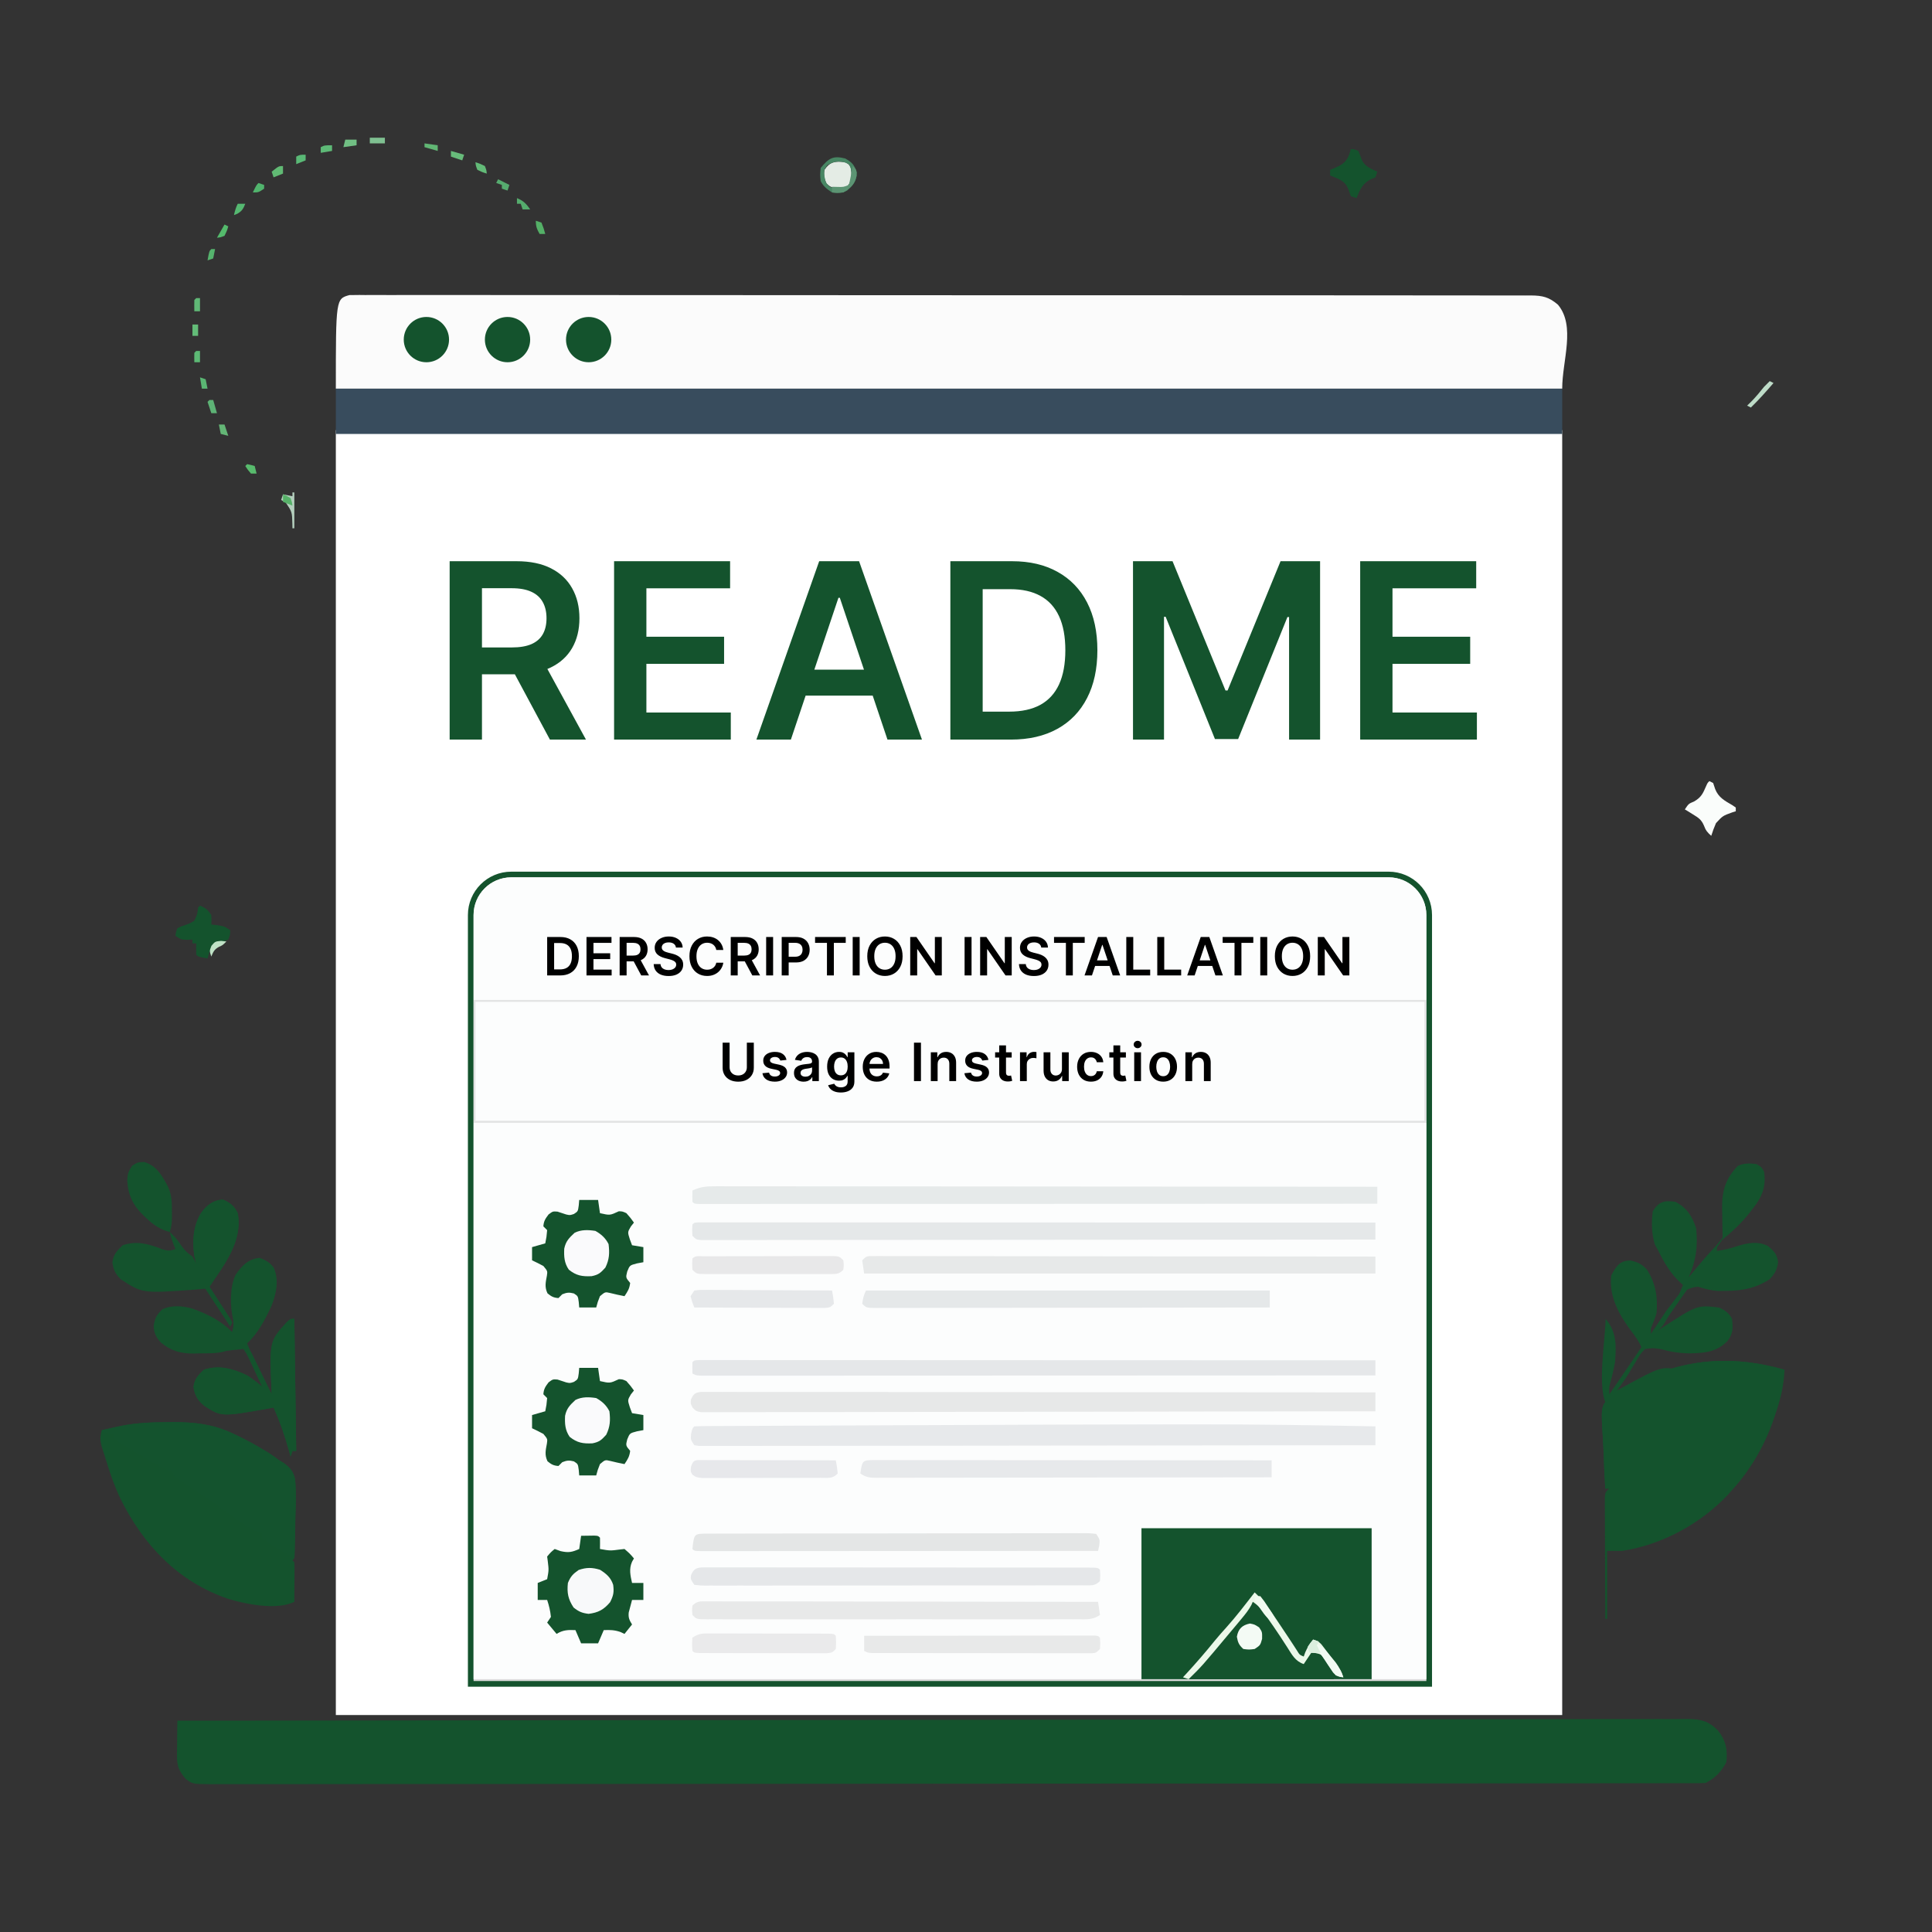 <svg width="1024" height="1024" viewBox="0 0 1024 1024" fill="none" xmlns="http://www.w3.org/2000/svg">
<rect x="0" y="0" width="1024" height="1024" fill="#333333" stroke="none"/>
<g clip-path="url(#clip0_1001_2)">
<rect x="178" y="228" width="650" height="681" fill="white"/>
<path d="M756 892.5H757.5V891V485C757.5 473.126 747.874 463.5 736 463.5H271C259.126 463.5 249.5 473.126 249.5 485V891V892.5H251H756Z" fill="#D9D9D9" stroke="#14532D" stroke-width="3"/>
<rect x="251" y="595" width="505" height="295" fill="#FCFDFD"/>
<rect x="251" y="530" width="505" height="65" fill="#FCFDFD"/>
<rect x="251.5" y="530.5" width="504" height="64" stroke="black" stroke-opacity="0.1"/>
<path d="M251 485C251 473.954 259.954 465 271 465H736C747.046 465 756 473.954 756 485V530H251V485Z" fill="#FCFDFD"/>
<path d="M296.909 517H290.009V496.636H297.048C299.07 496.636 300.807 497.044 302.259 497.859C303.717 498.668 304.837 499.831 305.619 501.349C306.402 502.867 306.793 504.684 306.793 506.798C306.793 508.92 306.398 510.742 305.609 512.267C304.827 513.792 303.697 514.962 302.219 515.777C300.747 516.592 298.977 517 296.909 517ZM293.697 513.808H296.73C298.149 513.808 299.332 513.55 300.28 513.033C301.228 512.509 301.94 511.73 302.418 510.696C302.895 509.655 303.134 508.356 303.134 506.798C303.134 505.241 302.895 503.948 302.418 502.92C301.94 501.886 301.234 501.114 300.3 500.604C299.372 500.087 298.218 499.828 296.839 499.828H293.697V513.808ZM310.858 517V496.636H324.102V499.729H314.547V505.257H323.416V508.349H314.547V513.908H324.181V517H310.858ZM328.425 517V496.636H336.062C337.626 496.636 338.939 496.908 339.999 497.452C341.066 497.995 341.872 498.758 342.415 499.739C342.966 500.713 343.241 501.85 343.241 503.149C343.241 504.455 342.962 505.589 342.406 506.55C341.855 507.504 341.043 508.243 339.969 508.767C338.896 509.284 337.576 509.543 336.012 509.543H330.573V506.48H335.515C336.43 506.48 337.179 506.354 337.762 506.102C338.345 505.844 338.776 505.469 339.055 504.979C339.34 504.482 339.482 503.872 339.482 503.149C339.482 502.427 339.34 501.81 339.055 501.3C338.77 500.783 338.335 500.392 337.752 500.126C337.169 499.855 336.416 499.719 335.495 499.719H332.114V517H328.425ZM338.945 507.773L343.986 517H339.87L334.918 507.773H338.945ZM358.263 502.234C358.17 501.366 357.779 500.69 357.09 500.206C356.407 499.722 355.519 499.48 354.425 499.48C353.656 499.48 352.997 499.596 352.446 499.828C351.896 500.06 351.475 500.375 351.184 500.773C350.892 501.17 350.743 501.625 350.736 502.135C350.736 502.559 350.832 502.927 351.024 503.239C351.223 503.55 351.492 503.815 351.83 504.034C352.168 504.246 352.542 504.425 352.953 504.571C353.364 504.717 353.779 504.839 354.196 504.939L356.105 505.416C356.874 505.595 357.613 505.837 358.323 506.142C359.039 506.447 359.678 506.831 360.242 507.295C360.812 507.759 361.263 508.32 361.594 508.976C361.926 509.632 362.091 510.401 362.091 511.283C362.091 512.476 361.786 513.527 361.176 514.435C360.567 515.336 359.685 516.042 358.532 516.553C357.385 517.056 355.996 517.308 354.365 517.308C352.781 517.308 351.406 517.063 350.239 516.572C349.079 516.082 348.171 515.366 347.515 514.425C346.865 513.483 346.514 512.337 346.461 510.984H350.09C350.143 511.694 350.362 512.284 350.746 512.754C351.131 513.225 351.631 513.576 352.247 513.808C352.871 514.04 353.567 514.156 354.336 514.156C355.138 514.156 355.84 514.037 356.443 513.798C357.053 513.553 357.531 513.215 357.875 512.784C358.22 512.347 358.396 511.836 358.402 511.253C358.396 510.723 358.24 510.285 357.935 509.94C357.63 509.589 357.202 509.297 356.652 509.065C356.109 508.827 355.472 508.615 354.743 508.429L352.426 507.832C350.749 507.402 349.424 506.749 348.449 505.874C347.481 504.992 346.997 503.822 346.997 502.364C346.997 501.164 347.322 500.113 347.972 499.212C348.628 498.31 349.52 497.611 350.647 497.114C351.774 496.61 353.05 496.358 354.475 496.358C355.92 496.358 357.186 496.61 358.273 497.114C359.367 497.611 360.225 498.304 360.848 499.192C361.471 500.073 361.793 501.088 361.813 502.234H358.263ZM383.37 503.507H379.652C379.546 502.897 379.35 502.357 379.065 501.886C378.78 501.409 378.425 501.005 378.001 500.673C377.577 500.342 377.093 500.093 376.549 499.928C376.012 499.755 375.432 499.669 374.809 499.669C373.702 499.669 372.721 499.947 371.866 500.504C371.011 501.054 370.341 501.863 369.858 502.93C369.374 503.991 369.132 505.287 369.132 506.818C369.132 508.376 369.374 509.688 369.858 510.756C370.348 511.816 371.018 512.618 371.866 513.162C372.721 513.699 373.699 513.967 374.799 513.967C375.409 513.967 375.979 513.888 376.51 513.729C377.046 513.563 377.527 513.321 377.951 513.003C378.382 512.685 378.743 512.294 379.035 511.83C379.333 511.366 379.539 510.835 379.652 510.239L383.37 510.259C383.231 511.226 382.93 512.134 382.465 512.983C382.008 513.831 381.408 514.58 380.666 515.23C379.923 515.873 379.055 516.377 378.061 516.741C377.066 517.099 375.963 517.278 374.75 517.278C372.96 517.278 371.362 516.864 369.957 516.036C368.552 515.207 367.445 514.01 366.636 512.446C365.827 510.882 365.423 509.006 365.423 506.818C365.423 504.624 365.831 502.748 366.646 501.19C367.461 499.626 368.572 498.429 369.977 497.601C371.382 496.772 372.973 496.358 374.75 496.358C375.883 496.358 376.937 496.517 377.912 496.835C378.886 497.153 379.754 497.621 380.517 498.237C381.279 498.847 381.905 499.596 382.396 500.484C382.893 501.366 383.218 502.374 383.37 503.507ZM387.309 517V496.636H394.945C396.509 496.636 397.822 496.908 398.882 497.452C399.95 497.995 400.755 498.758 401.299 499.739C401.849 500.713 402.124 501.85 402.124 503.149C402.124 504.455 401.845 505.589 401.289 506.55C400.738 507.504 399.926 508.243 398.853 508.767C397.779 509.284 396.46 509.543 394.895 509.543H389.456V506.48H394.398C395.313 506.48 396.062 506.354 396.645 506.102C397.229 505.844 397.659 505.469 397.938 504.979C398.223 504.482 398.365 503.872 398.365 503.149C398.365 502.427 398.223 501.81 397.938 501.3C397.653 500.783 397.219 500.392 396.635 500.126C396.052 499.855 395.3 499.719 394.378 499.719H390.997V517H387.309ZM397.828 507.773L402.87 517H398.753L393.801 507.773H397.828ZM409.768 496.636V517H406.079V496.636H409.768ZM414.323 517V496.636H421.959C423.524 496.636 424.836 496.928 425.897 497.511C426.964 498.095 427.77 498.897 428.313 499.918C428.863 500.932 429.138 502.085 429.138 503.378C429.138 504.684 428.863 505.844 428.313 506.858C427.763 507.872 426.951 508.671 425.877 509.254C424.803 509.831 423.481 510.119 421.91 510.119H416.849V507.087H421.413C422.327 507.087 423.076 506.928 423.66 506.609C424.243 506.291 424.674 505.854 424.952 505.297C425.237 504.74 425.38 504.1 425.38 503.378C425.38 502.655 425.237 502.019 424.952 501.469C424.674 500.919 424.24 500.491 423.65 500.186C423.066 499.875 422.314 499.719 421.393 499.719H418.012V517H414.323ZM432.008 499.729V496.636H448.255V499.729H441.961V517H438.302V499.729H432.008ZM455.636 496.636V517H451.947V496.636H455.636ZM478.387 506.818C478.387 509.012 477.976 510.892 477.154 512.456C476.338 514.014 475.225 515.207 473.813 516.036C472.407 516.864 470.813 517.278 469.03 517.278C467.247 517.278 465.649 516.864 464.237 516.036C462.832 515.2 461.718 514.004 460.897 512.446C460.081 510.882 459.674 509.006 459.674 506.818C459.674 504.624 460.081 502.748 460.897 501.19C461.718 499.626 462.832 498.429 464.237 497.601C465.649 496.772 467.247 496.358 469.03 496.358C470.813 496.358 472.407 496.772 473.813 497.601C475.225 498.429 476.338 499.626 477.154 501.19C477.976 502.748 478.387 504.624 478.387 506.818ZM474.678 506.818C474.678 505.274 474.436 503.971 473.952 502.911C473.475 501.843 472.812 501.038 471.963 500.494C471.115 499.944 470.137 499.669 469.03 499.669C467.923 499.669 466.945 499.944 466.097 500.494C465.248 501.038 464.582 501.843 464.098 502.911C463.621 503.971 463.382 505.274 463.382 506.818C463.382 508.363 463.621 509.669 464.098 510.736C464.582 511.796 465.248 512.602 466.097 513.152C466.945 513.696 467.923 513.967 469.03 513.967C470.137 513.967 471.115 513.696 471.963 513.152C472.812 512.602 473.475 511.796 473.952 510.736C474.436 509.669 474.678 508.363 474.678 506.818ZM499.169 496.636V517H495.887L486.292 503.129H486.123V517H482.434V496.636H485.735L495.321 510.517H495.499V496.636H499.169ZM514.942 496.636V517H511.253V496.636H514.942ZM536.231 496.636V517H532.95L523.355 503.129H523.186V517H519.497V496.636H522.798L532.383 510.517H532.562V496.636H536.231ZM551.878 502.234C551.785 501.366 551.394 500.69 550.704 500.206C550.022 499.722 549.133 499.48 548.04 499.48C547.271 499.48 546.611 499.596 546.061 499.828C545.511 500.06 545.09 500.375 544.798 500.773C544.506 501.17 544.357 501.625 544.351 502.135C544.351 502.559 544.447 502.927 544.639 503.239C544.838 503.55 545.106 503.815 545.444 504.034C545.782 504.246 546.157 504.425 546.568 504.571C546.979 504.717 547.393 504.839 547.811 504.939L549.72 505.416C550.489 505.595 551.228 505.837 551.937 506.142C552.653 506.447 553.293 506.831 553.856 507.295C554.426 507.759 554.877 508.32 555.209 508.976C555.54 509.632 555.706 510.401 555.706 511.283C555.706 512.476 555.401 513.527 554.791 514.435C554.181 515.336 553.299 516.042 552.146 516.553C550.999 517.056 549.611 517.308 547.98 517.308C546.396 517.308 545.02 517.063 543.853 516.572C542.693 516.082 541.785 515.366 541.129 514.425C540.479 513.483 540.128 512.337 540.075 510.984H543.704C543.757 511.694 543.976 512.284 544.361 512.754C544.745 513.225 545.246 513.576 545.862 513.808C546.485 514.04 547.181 514.156 547.95 514.156C548.752 514.156 549.455 514.037 550.058 513.798C550.668 513.553 551.145 513.215 551.49 512.784C551.835 512.347 552.01 511.836 552.017 511.253C552.01 510.723 551.854 510.285 551.549 509.94C551.245 509.589 550.817 509.297 550.267 509.065C549.723 508.827 549.087 508.615 548.358 508.429L546.041 507.832C544.364 507.402 543.038 506.749 542.064 505.874C541.096 504.992 540.612 503.822 540.612 502.364C540.612 501.164 540.937 500.113 541.586 499.212C542.243 498.31 543.134 497.611 544.261 497.114C545.388 496.61 546.664 496.358 548.089 496.358C549.534 496.358 550.8 496.61 551.888 497.114C552.981 497.611 553.84 498.304 554.463 499.192C555.086 500.073 555.407 501.088 555.427 502.234H551.878ZM558.66 499.729V496.636H574.907V499.729H568.613V517H564.954V499.729H558.66ZM578.753 517H574.815L581.984 496.636H586.538L593.717 517H589.78L584.341 500.812H584.182L578.753 517ZM578.882 509.016H589.621V511.979H578.882V509.016ZM596.96 517V496.636H600.649V513.908H609.617V517H596.96ZM613.379 517V496.636H617.068V513.908H626.037V517H613.379ZM633.179 517H629.242L636.411 496.636H640.965L648.144 517H644.206L638.767 500.812H638.608L633.179 517ZM633.308 509.016H644.047V511.979H633.308V509.016ZM648.03 499.729V496.636H664.277V499.729H657.983V517H654.324V499.729H648.03ZM671.658 496.636V517H667.969V496.636H671.658ZM694.409 506.818C694.409 509.012 693.998 510.892 693.176 512.456C692.36 514.014 691.247 515.207 689.835 516.036C688.43 516.864 686.835 517.278 685.052 517.278C683.269 517.278 681.672 516.864 680.26 516.036C678.854 515.2 677.741 514.004 676.919 512.446C676.103 510.882 675.696 509.006 675.696 506.818C675.696 504.624 676.103 502.748 676.919 501.19C677.741 499.626 678.854 498.429 680.26 497.601C681.672 496.772 683.269 496.358 685.052 496.358C686.835 496.358 688.43 496.772 689.835 497.601C691.247 498.429 692.36 499.626 693.176 501.19C693.998 502.748 694.409 504.624 694.409 506.818ZM690.7 506.818C690.7 505.274 690.458 503.971 689.974 502.911C689.497 501.843 688.834 501.038 687.985 500.494C687.137 499.944 686.159 499.669 685.052 499.669C683.945 499.669 682.967 499.944 682.119 500.494C681.271 501.038 680.604 501.843 680.12 502.911C679.643 503.971 679.405 505.274 679.405 506.818C679.405 508.363 679.643 509.669 680.12 510.736C680.604 511.796 681.271 512.602 682.119 513.152C682.967 513.696 683.945 513.967 685.052 513.967C686.159 513.967 687.137 513.696 687.985 513.152C688.834 512.602 689.497 511.796 689.974 510.736C690.458 509.669 690.7 508.363 690.7 506.818ZM715.191 496.636V517H711.909L702.314 503.129H702.145V517H698.456V496.636H701.757L711.343 510.517H711.522V496.636H715.191Z" fill="black"/>
<path d="M185.294 156.375C186.086 156.375 186.878 156.375 187.693 156.375C189.076 156.357 189.076 156.357 190.486 156.339C191.492 156.351 192.498 156.364 193.534 156.376C194.612 156.37 195.69 156.363 196.801 156.356C200.438 156.34 204.075 156.359 207.713 156.378C210.337 156.374 212.961 156.368 215.585 156.359C221.303 156.344 227.021 156.348 232.739 156.364C241.243 156.387 249.745 156.382 258.248 156.371C273.433 156.352 288.618 156.362 303.803 156.383C317.091 156.402 330.379 156.41 343.667 156.409C344.988 156.409 344.988 156.409 346.336 156.408C349.911 156.408 353.485 156.408 357.06 156.407C390.609 156.402 424.157 156.425 457.706 156.461C487.527 156.493 517.348 156.505 547.169 156.499C549.084 156.499 550.998 156.498 552.913 156.498C553.86 156.498 554.806 156.497 555.782 156.497C560.546 156.496 565.311 156.495 570.076 156.494C571.486 156.494 571.486 156.494 572.924 156.494C597.826 156.49 622.727 156.5 647.628 156.514C648.513 156.515 649.399 156.515 650.311 156.516C651.637 156.517 651.637 156.517 652.99 156.517C653.872 156.518 654.755 156.519 655.664 156.519C657.441 156.52 659.218 156.521 660.995 156.522C673.396 156.53 685.797 156.532 698.197 156.53C714.176 156.528 730.155 156.536 746.134 156.562C754.589 156.575 763.044 156.58 771.499 156.573C777.802 156.569 784.105 156.581 790.407 156.598C792.965 156.603 795.523 156.603 798.081 156.597C801.543 156.59 805.004 156.601 808.466 156.617C809.472 156.61 810.478 156.604 811.514 156.597C817.615 156.65 821.034 157.458 825.75 161.5C835.258 172.91 828 191.148 828 206C613.5 206 399 206 178 206C178 158.362 178 158.362 185.294 156.375Z" fill="#FBFBFB"/>
<path d="M94 912C171.11 911.88 248.22 911.769 325.33 911.704C326.471 911.703 327.612 911.702 328.787 911.701C353.578 911.68 378.368 911.66 403.159 911.643C415.316 911.634 427.473 911.625 439.63 911.616C441.445 911.614 441.445 911.614 443.296 911.613C482.526 911.583 521.757 911.53 560.988 911.466C601.293 911.4 641.599 911.357 681.905 911.343C687.594 911.341 693.284 911.338 698.974 911.336C700.093 911.335 701.213 911.335 702.367 911.334C720.412 911.326 738.456 911.294 756.501 911.252C774.63 911.211 792.76 911.195 810.89 911.206C821.668 911.211 832.446 911.197 843.225 911.154C850.42 911.128 857.614 911.127 864.809 911.147C868.912 911.158 873.015 911.157 877.118 911.126C880.85 911.098 884.581 911.101 888.314 911.131C890.289 911.138 892.265 911.111 894.24 911.083C901.371 911.178 905.438 912.018 910.534 917.163C914.778 922.481 915.729 927.444 915 934C912.427 938.955 909.018 942.491 904 945C902.207 945.097 900.411 945.128 898.616 945.13C897.464 945.134 896.311 945.137 895.123 945.141C893.844 945.14 892.564 945.138 891.246 945.137C889.877 945.139 888.509 945.142 887.141 945.145C883.351 945.152 879.561 945.153 875.771 945.153C871.66 945.154 867.548 945.161 863.436 945.167C855.268 945.178 847.099 945.184 838.931 945.188C829.152 945.193 819.373 945.204 809.595 945.214C785.957 945.24 762.319 945.255 738.681 945.268C730.854 945.272 723.028 945.277 715.201 945.282C673.615 945.307 632.029 945.329 590.443 945.341C580.805 945.344 571.166 945.347 561.527 945.35C560.33 945.351 559.132 945.351 557.899 945.351C519.055 945.363 480.212 945.394 441.369 945.436C401.459 945.479 361.549 945.505 321.639 945.511C316.006 945.511 310.374 945.512 304.741 945.513C303.633 945.514 302.524 945.514 301.382 945.514C283.514 945.517 265.646 945.538 247.777 945.564C229.829 945.59 211.882 945.598 193.934 945.587C183.262 945.581 172.589 945.589 161.917 945.617C154.796 945.634 147.674 945.633 140.553 945.618C136.49 945.609 132.428 945.609 128.366 945.63C124.672 945.65 120.98 945.646 117.286 945.624C115.327 945.618 113.368 945.637 111.408 945.657C101.937 945.563 101.937 945.563 98.296 942.711C94.735 938.506 93.746 935.884 93.805 930.359C93.811 929.29 93.818 928.22 93.824 927.117C93.841 926.006 93.858 924.895 93.875 923.75C93.884 922.623 93.893 921.497 93.902 920.336C93.926 917.557 93.959 914.779 94 912Z" fill="#14532D"/>
<path d="M178 206C392.5 206 607 206 828 206C828 213.92 828 221.84 828 230C613.5 230 399 230 178 230C178 222.08 178 214.16 178 206Z" fill="#384C5D"/>
<path d="M605 810C645.26 810 685.52 810 727 810C727 836.4 727 862.8 727 890C686.74 890 646.48 890 605 890C605 863.6 605 837.2 605 810Z" fill="#14532D"/>
<path d="M88.75 753.812C89.853 753.8 90.957 753.788 92.094 753.775C102.919 753.756 112.886 754.873 122.75 759.5C123.884 760.02 123.884 760.02 125.041 760.551C130.407 763.083 135.564 765.905 140.625 769C141.251 769.378 141.877 769.757 142.523 770.146C144.416 771.353 146.195 772.666 148 774C149.098 774.646 149.098 774.646 150.218 775.305C153.595 777.76 155.628 779.997 156.411 784.212C157.039 790.947 156.772 797.687 156.563 804.437C156.531 806.512 156.503 808.587 156.479 810.662C156.42 814.434 156.354 818.204 156.241 821.974C156.208 823.107 156.208 823.107 156.174 824.263C156 826 156 826 155 827C155.33 827.33 155.66 827.66 156 828C156.087 829.562 156.107 831.127 156.098 832.691C156.093 834.108 156.093 834.108 156.088 835.553C156.075 837.043 156.075 837.043 156.063 838.562C156.058 839.56 156.054 840.557 156.049 841.584C156.037 844.056 156.021 846.528 156 849C146.855 853.573 130.333 850.293 120.844 847.391C94.232 838.238 76.034 818.935 63.77 794.212C60.383 787.049 57.886 779.567 55.603 771.988C55.023 770.077 54.399 768.181 53.773 766.285C53.002 763.007 53.035 761.184 54 758C56.166 757.516 58.333 757.038 60.5 756.562C61.707 756.296 62.913 756.029 64.156 755.754C72.423 754.132 80.341 753.817 88.75 753.812Z" fill="#14532D"/>
<path d="M945.837 726C945.495 734.516 943.633 741.973 940.837 750C940.313 751.56 940.313 751.56 939.778 753.152C934.877 766.873 927.661 779.23 917.837 790C917.152 790.766 916.468 791.531 915.762 792.32C901.238 807.731 880.8 818.759 859.837 822C857.197 822 854.557 822 851.837 822C851.837 833.88 851.837 845.76 851.837 858C851.507 858 851.177 858 850.837 858C850.79 849.299 850.755 840.598 850.733 831.896C850.723 827.856 850.708 823.816 850.686 819.776C850.664 815.88 850.652 811.983 850.647 808.086C850.643 806.597 850.636 805.108 850.625 803.62C850.611 801.539 850.609 799.458 850.61 797.377C850.605 796.192 850.601 795.006 850.596 793.784C850.837 791 850.837 791 852.837 789C852.177 789 851.517 789 850.837 789C850.429 782.634 850.15 776.272 849.958 769.896C849.878 767.732 849.769 765.569 849.63 763.408C848.537 745.976 848.537 745.976 852.342 741.052C856.64 737.284 861.581 735.108 866.837 733C868.152 732.397 869.464 731.786 870.771 731.166C895.561 719.648 919.701 718.575 945.837 726Z" fill="#14532D"/>
<path d="M626.241 754.943C628.644 754.941 631.047 754.939 633.45 754.937C665.305 754.91 697.151 755.378 729 756C729 759.3 729 762.6 729 766C683.045 766.069 637.09 766.122 591.134 766.153C585.714 766.157 580.294 766.161 574.874 766.165C573.795 766.166 572.716 766.166 571.604 766.167C554.11 766.18 536.617 766.204 519.123 766.231C501.185 766.259 483.247 766.276 465.309 766.282C454.232 766.286 443.155 766.299 432.078 766.324C424.492 766.34 416.906 766.344 409.32 766.341C404.937 766.339 400.554 766.342 396.171 766.358C392.164 766.372 388.157 766.373 384.15 766.363C382.695 766.361 381.24 766.365 379.786 766.375C377.818 766.387 375.851 766.378 373.884 766.369C372.24 766.371 372.24 766.371 370.563 766.373C369.717 766.25 368.872 766.127 368 766C366 763 366 763 366.313 759.875C367 757 367 757 368 756C370.603 755.89 373.179 755.845 375.782 755.842C376.609 755.837 377.435 755.832 378.287 755.827C381.082 755.811 383.877 755.803 386.672 755.795C388.671 755.785 390.669 755.775 392.667 755.765C398.139 755.737 403.612 755.717 409.084 755.697C414.884 755.675 420.684 755.647 426.484 755.621C436.312 755.576 446.139 755.536 455.966 755.497C465.889 755.459 475.812 755.417 485.735 755.372C487.535 755.364 487.535 755.364 489.372 755.356C490.57 755.35 491.767 755.345 493.001 755.339C537.414 755.138 581.827 754.96 626.241 754.943Z" fill="#E7E9EB"/>
<path d="M371.557 737.752C372.65 737.752 373.742 737.753 374.868 737.754C376.126 737.75 377.384 737.746 378.68 737.742C380.089 737.748 381.498 737.753 382.907 737.759C384.394 737.759 385.881 737.757 387.367 737.754C391.468 737.75 395.567 737.758 399.668 737.768C404.083 737.776 408.499 737.774 412.915 737.772C420.571 737.771 428.226 737.777 435.882 737.789C446.951 737.805 458.02 737.81 469.089 737.812C487.046 737.817 505.002 737.83 522.959 737.849C540.407 737.867 557.854 737.882 575.301 737.89C576.376 737.891 577.451 737.891 578.558 737.892C583.95 737.894 589.342 737.897 594.733 737.899C639.489 737.92 684.244 737.955 729 738C729 741.3 729 744.6 729 748C683.189 748.091 637.378 748.162 591.568 748.204C586.164 748.209 580.76 748.214 575.356 748.22C574.28 748.221 573.204 748.222 572.096 748.223C554.658 748.24 537.22 748.272 519.781 748.309C501.899 748.346 484.017 748.368 466.134 748.376C455.092 748.382 444.051 748.399 433.009 748.432C425.446 748.453 417.883 748.459 410.319 748.454C405.95 748.451 401.582 748.455 397.213 748.477C393.217 748.496 389.222 748.497 385.227 748.484C383.777 748.482 382.328 748.487 380.878 748.5C378.916 748.515 376.954 748.505 374.991 748.492C373.899 748.494 372.806 748.495 371.681 748.497C369 748 369 748 367.114 746.102C366 744 366 744 366.187 741.875C367.456 738.947 368.354 738.063 371.557 737.752Z" fill="#E7E8E8"/>
<path d="M378.206 628.754C380.092 628.748 380.092 628.748 382.015 628.742C383.408 628.748 384.8 628.753 386.192 628.759C387.673 628.759 389.154 628.757 390.635 628.754C394.706 628.75 398.776 628.758 402.847 628.768C407.236 628.776 411.625 628.774 416.014 628.772C423.619 628.771 431.224 628.777 438.829 628.789C449.824 628.805 460.819 628.81 471.815 628.812C489.654 628.817 507.492 628.83 525.331 628.849C542.661 628.867 559.991 628.882 577.321 628.89C578.389 628.891 579.457 628.891 580.557 628.892C585.915 628.894 591.273 628.897 596.631 628.899C641.087 628.92 685.544 628.955 730 629C730 631.97 730 634.94 730 638C683.9 638.023 637.801 638.04 591.701 638.051C586.265 638.052 580.828 638.054 575.392 638.055C574.31 638.055 573.227 638.055 572.112 638.056C554.563 638.06 537.013 638.068 519.464 638.077C501.47 638.086 483.477 638.092 465.484 638.094C454.372 638.095 443.26 638.1 432.147 638.108C424.538 638.113 416.929 638.115 409.32 638.113C404.923 638.113 400.526 638.114 396.129 638.119C392.111 638.124 388.092 638.124 384.073 638.121C382.613 638.12 381.153 638.122 379.693 638.125C377.721 638.129 375.749 638.126 373.777 638.123C372.677 638.123 371.578 638.124 370.445 638.124C368 638 368 638 367 637C366.959 635 366.957 633 367 631C370.885 629.189 373.934 628.751 378.206 628.754Z" fill="#E6EAEA"/>
<path d="M370.439 647.876C371.535 647.876 372.631 647.876 373.761 647.877C375.02 647.875 376.28 647.873 377.578 647.871C378.993 647.874 380.409 647.877 381.825 647.88C383.315 647.879 384.805 647.878 386.295 647.877C390.409 647.875 394.522 647.879 398.636 647.884C403.065 647.888 407.494 647.887 411.922 647.886C419.602 647.885 427.282 647.889 434.961 647.894C446.065 647.902 457.169 647.905 468.272 647.906C486.285 647.908 504.298 647.915 522.311 647.924C539.814 647.934 557.316 647.941 574.819 647.945C575.897 647.945 576.975 647.946 578.086 647.946C583.494 647.947 588.902 647.948 594.31 647.95C639.207 647.96 684.103 647.978 729 648C729 650.97 729 653.94 729 657C683.172 657.046 637.344 657.081 591.517 657.102C586.111 657.105 580.706 657.107 575.301 657.11C574.225 657.11 573.149 657.111 572.04 657.111C554.595 657.12 537.15 657.136 519.704 657.154C501.816 657.173 483.928 657.184 466.04 657.188C454.994 657.191 443.948 657.2 432.901 657.216C425.336 657.226 417.771 657.23 410.206 657.227C405.835 657.226 401.464 657.228 397.094 657.238C393.098 657.248 389.102 657.249 385.106 657.242C383.655 657.241 382.204 657.243 380.754 657.25C378.792 657.258 376.83 657.252 374.868 657.246C373.776 657.247 372.683 657.248 371.557 657.248C369 657 369 657 367 655C366.812 651.937 366.812 651.937 367 649C368 648 368 648 370.439 647.876Z" fill="#E5E8E9"/>
<path d="M88.75 753.812C89.853 753.8 90.957 753.788 92.094 753.775C102.919 753.756 112.886 754.873 122.75 759.5C123.884 760.02 123.884 760.02 125.041 760.551C130.407 763.083 135.564 765.905 140.625 769C141.251 769.378 141.877 769.757 142.522 770.146C144.415 771.353 146.195 772.666 148 774C148.733 774.43 149.465 774.86 150.22 775.303C153.604 777.758 155.635 779.994 156.404 784.219C157.008 790.974 156.726 797.732 156.5 804.5C156.46 806.583 156.423 808.667 156.391 810.75C156.303 815.835 156.165 820.917 156 826C151.743 823.585 147.593 821.16 143.562 818.375C142.698 817.785 141.833 817.194 140.941 816.586C140.301 816.063 139.66 815.539 139 815C139 814.34 139 813.68 139 813C138.268 812.731 137.536 812.461 136.781 812.183C134.081 811.034 131.904 809.733 129.496 808.066C128.673 807.5 127.85 806.933 127.002 806.35C126.156 805.76 125.309 805.17 124.438 804.562C123.587 803.977 122.737 803.391 121.861 802.787C115.739 798.557 115.739 798.557 113.009 796.5C110.877 794.908 108.697 793.417 106.488 791.934C105.648 791.366 104.809 790.798 103.943 790.213C102.18 789.023 100.414 787.835 98.647 786.65C97.811 786.084 96.975 785.517 96.113 784.934C95.348 784.419 94.583 783.903 93.794 783.373C92 782 92 782 91 780C89.343 779.309 87.674 778.647 86 778C82.276 775.964 78.638 773.786 74.997 771.605C73.246 770.56 71.489 769.529 69.731 768.498C68.077 767.511 68.077 767.511 66.391 766.504C65.38 765.904 64.37 765.304 63.329 764.686C61 763 61 763 60 760C57.03 759.505 57.03 759.505 54 759C54 758.67 54 758.34 54 758C56.166 757.516 58.333 757.038 60.5 756.562C61.707 756.296 62.913 756.029 64.156 755.754C72.423 754.132 80.341 753.817 88.75 753.812Z" fill="#14532E"/>
<path d="M137.688 666.688C140.898 667.96 143.071 669.106 145.113 671.949C147.954 678.518 146.45 685.643 143.938 692.062C140.663 699.153 136.797 706.643 131 712C132.365 715.534 133.9 718.917 135.602 722.301C136.336 723.765 136.336 723.765 137.086 725.26C137.594 726.267 138.102 727.275 138.625 728.312C139.141 729.339 139.656 730.366 140.188 731.424C141.457 733.95 142.727 736.475 144 739C143.969 738.336 143.937 737.672 143.905 736.987C142.833 710.921 142.833 710.921 152.078 700.703C154 699 154 699 156 699C156.33 722.1 156.66 745.2 157 769C156.34 769 155.68 769 155 769C154.505 770.485 154.505 770.485 154 772C153.769 771.129 153.539 770.257 153.301 769.359C151.084 761.265 148.428 753.671 145 746C144.27 746.144 143.541 746.289 142.789 746.438C117.42 750.947 117.42 750.947 108.5 745.25C104.881 742.407 103.255 739.673 102.562 735.125C103.182 730.702 104.856 729.144 108 726C116.053 723.316 123.546 725.393 131 729C133.833 730.832 136.418 732.836 139 735C137.711 732.228 136.419 729.457 135.125 726.688C134.76 725.902 134.395 725.116 134.02 724.307C133.665 723.549 133.311 722.792 132.945 722.012C132.458 720.967 132.458 720.967 131.961 719.901C130.926 717.759 130.926 717.759 129 715C127.583 715.142 126.166 715.289 124.75 715.438C123.961 715.519 123.172 715.6 122.359 715.684C120.065 715.938 120.065 715.938 118.146 716.505C114.077 717.444 109.909 717.269 105.75 717.312C104.375 717.356 104.375 717.356 102.973 717.4C96.02 717.465 90.841 716.147 85.405 711.694C82.781 708.997 81.652 706.614 81.438 702.938C82.052 698.639 82.922 696.987 86 694C90.777 691.612 97.009 692.118 102.017 693.595C109.931 696.463 117.069 699.92 123 706C123.892 702.655 123.892 702.655 123.543 699.281C121.885 692.317 121.754 682.321 124.828 675.723C128.155 670.832 131.661 667.198 137.688 666.688Z" fill="#14532D"/>
<path d="M370.439 720.876C371.535 720.876 372.631 720.876 373.761 720.877C375.02 720.875 376.28 720.873 377.578 720.871C378.993 720.874 380.409 720.877 381.825 720.88C383.315 720.879 384.805 720.878 386.295 720.877C390.409 720.875 394.522 720.879 398.636 720.884C403.065 720.888 407.494 720.887 411.922 720.886C419.602 720.885 427.282 720.889 434.961 720.894C446.065 720.902 457.169 720.905 468.272 720.906C486.285 720.908 504.298 720.915 522.311 720.924C539.814 720.934 557.316 720.941 574.819 720.945C575.897 720.945 576.975 720.946 578.086 720.946C583.494 720.947 588.902 720.948 594.31 720.95C639.207 720.96 684.103 720.978 729 721C729 723.64 729 726.28 729 729C683.172 729.023 637.344 729.04 591.517 729.051C586.111 729.052 580.706 729.054 575.301 729.055C573.687 729.055 573.687 729.055 572.04 729.056C554.595 729.06 537.15 729.068 519.704 729.077C501.816 729.086 483.928 729.092 466.04 729.094C454.994 729.095 443.948 729.1 432.901 729.108C425.336 729.113 417.771 729.115 410.206 729.113C405.835 729.113 401.464 729.114 397.094 729.119C393.098 729.124 389.102 729.124 385.106 729.121C383.655 729.12 382.204 729.122 380.754 729.125C378.792 729.129 376.83 729.126 374.868 729.123C373.776 729.123 372.683 729.124 371.557 729.124C369 729 369 729 367 728C366.957 726 366.959 724 367 722C368 721 368 721 370.439 720.876Z" fill="#E5E7E9"/>
<path d="M945.837 726C941.779 729.526 937.532 731.847 932.774 734.25C925.419 738.048 918.629 742.259 911.837 747C909.842 748.342 907.84 749.671 905.837 751C905.177 750.67 904.517 750.34 903.837 750C903.837 749.01 903.837 748.02 903.837 747C903.699 748.016 903.561 749.032 903.419 750.078C901.84 755.583 897.126 757.841 892.524 760.75C891.669 761.313 890.814 761.877 889.932 762.457C885.95 765.066 881.92 767.55 877.837 770C877.342 756.14 877.342 756.14 876.837 742C876.892 744.073 876.948 746.146 877.005 748.281C877.012 750.313 877.018 752.346 877.014 754.378C877.021 755.779 877.047 757.179 877.094 758.579C877.462 770.177 877.462 770.177 873.539 774.578C870.726 776.617 867.878 778.326 864.837 780C863.607 780.889 862.393 781.802 861.208 782.75C860.24 783.492 859.272 784.235 858.274 785C857.283 785.763 856.292 786.526 855.27 787.312C852.837 789 852.837 789 850.837 789C850.429 782.634 850.15 776.272 849.958 769.896C849.878 767.732 849.769 765.569 849.63 763.408C848.537 745.976 848.537 745.976 852.342 741.052C856.64 737.284 861.581 735.108 866.837 733C868.152 732.397 869.464 731.786 870.771 731.166C895.561 719.648 919.701 718.575 945.837 726Z" fill="#14532D"/>
<path d="M864.375 668.125C868.45 669.109 870.127 669.971 873 673C877.562 680.479 878.723 687.284 878 696C877.211 698.81 876.154 701.307 875 704C875 704.99 875 705.98 875 707C877.64 703.04 880.28 699.08 883 695C952 604 884 697 883.25 699.437C882.055 701.888 880.951 703.162 879 705C879.702 704.541 880.403 704.082 881.125 703.609C899.585 691.671 899.585 691.671 911 693C914.113 694.313 916.453 695.905 918 699C918.581 703.893 918.624 706.837 915.563 710.812C909.793 716.662 903.386 717.17 895.438 717.312C889.901 717.207 885.296 716.486 880 715C875.927 714.448 875.927 714.448 872 715C869.681 717.002 868.312 719.415 866.813 722.062C866.008 723.387 865.202 724.712 864.395 726.035C864.008 726.689 863.62 727.343 863.221 728.016C861.305 731.129 859.159 734.051 857 737C857.99 736.457 858.98 735.915 860 735.355C880.421 724.241 880.421 724.241 890 726C893.116 727.699 895.39 729.779 897 733C897.232 740.304 897.232 740.304 896 744C888.819 750.583 880.796 751.36 871.379 751.289C865.049 750.747 857.184 749.53 852.098 745.488C845.959 737.165 851 709.525 851 699C856.905 706.047 856.692 713.159 856 722C855.372 725.493 854.587 728.869 853.657 732.293C852.843 735.184 852.843 735.184 853 739C855.084 735.959 857.167 732.917 859.25 729.875C859.837 729.019 860.423 728.163 861.028 727.281C864.046 722.872 867.05 718.455 870 714C868.466 710.61 866.454 707.88 864.188 704.937C857.932 696.464 852.636 686.8 854 676C856.535 671.192 858.588 667.911 864.375 668.125Z" fill="#14532D"/>
<path d="M460.98 665.752C461.799 665.752 462.619 665.753 463.463 665.754C464.407 665.75 465.352 665.746 466.325 665.742C467.37 665.748 468.414 665.753 469.491 665.759C470.595 665.758 471.699 665.756 472.837 665.754C476.562 665.751 480.287 665.762 484.012 665.773C486.673 665.773 489.333 665.773 491.993 665.772C497.734 665.771 503.474 665.777 509.214 665.789C517.514 665.805 525.814 665.81 534.113 665.812C547.578 665.817 561.043 665.83 574.507 665.849C587.589 665.867 600.671 665.882 613.753 665.89C614.962 665.891 614.962 665.891 616.196 665.892C620.239 665.894 624.282 665.897 628.325 665.899C661.883 665.92 695.442 665.955 729 666C729 668.97 729 671.94 729 675C639.57 675 550.14 675 458 675C457.67 672.69 457.34 670.38 457 668C459 666 459 666 460.98 665.752Z" fill="#E7E9E9"/>
<path d="M307 725C310.3 725 313.6 725 317 725C317.495 728.465 317.495 728.465 318 732C323.282 733.2 323.282 733.2 328 731C329.938 731.062 329.938 731.062 332 732C334.25 734.562 334.25 734.562 336 737C335.464 737.681 334.928 738.361 334.375 739.062C332.612 742.06 332.612 742.06 333.812 745.812C334.4 747.39 334.4 747.39 335 749C336.98 749.33 338.96 749.66 341 750C341 752.64 341 755.28 341 758C339.886 758.206 338.772 758.412 337.625 758.625C333.785 759.626 333.785 759.626 332.438 762.938C331.629 766.166 331.629 766.166 334 769C333.621 772.035 332.75 773.376 331 776C328.438 775.488 325.904 774.975 323.375 774.312C320.736 773.7 320.736 773.7 318 776C316.787 779.054 316.787 779.054 316 782C313.03 782 310.06 782 307 782C306.917 781.051 306.835 780.103 306.75 779.125C306.33 775.958 306.33 775.958 304.188 774.562C301.656 773.911 300.414 774.034 298 775C297.34 775.66 296.68 776.32 296 777C293.4 776.832 292.193 776.16 290.188 774.5C288.583 771.123 289.196 768.727 289.871 765.121C290.233 762.695 290.233 762.695 288 760C286.032 758.938 284.034 757.929 282 757C282 754.69 282 752.38 282 750C284.31 749.34 286.62 748.68 289 748C289.677 744.597 289.677 744.597 290 741C289.34 740.34 288.68 739.68 288 739C288.186 736.211 289.055 734.927 290.75 732.688C293 731 293 731 295.5 731.188C297.023 731.682 298.544 732.181 300.062 732.688C302.055 733.141 302.055 733.141 304.188 732.438C306.33 731.042 306.33 731.042 306.75 727.875C306.833 726.926 306.915 725.978 307 725Z" fill="#14532D"/>
<path d="M307 636C310.3 636 313.6 636 317 636C317.495 639.465 317.495 639.465 318 643C323.282 644.2 323.282 644.2 328 642C329.938 642.062 329.938 642.062 332 643C334.25 645.562 334.25 645.562 336 648C335.464 648.681 334.928 649.361 334.375 650.062C332.612 653.06 332.612 653.06 333.812 656.812C334.4 658.39 334.4 658.39 335 660C336.98 660.33 338.96 660.66 341 661C341 663.64 341 666.28 341 669C339.886 669.206 338.773 669.412 337.625 669.625C333.785 670.626 333.785 670.626 332.438 673.938C331.629 677.166 331.629 677.166 334 680C333.621 683.035 332.75 684.376 331 687C328.438 686.488 325.904 685.975 323.375 685.312C320.736 684.7 320.736 684.7 318 687C316.787 690.054 316.787 690.054 316 693C313.03 693 310.06 693 307 693C306.917 692.051 306.835 691.103 306.75 690.125C306.33 686.958 306.33 686.958 304.188 685.562C301.656 684.911 300.414 685.034 298 686C297.34 686.66 296.68 687.32 296 688C293.4 687.832 292.193 687.16 290.188 685.5C288.583 682.123 289.196 679.727 289.871 676.121C290.233 673.695 290.233 673.695 288 671C286.032 669.938 284.034 668.929 282 668C282 665.69 282 663.38 282 661C284.31 660.34 286.62 659.68 289 659C289.677 655.597 289.677 655.597 290 652C289.34 651.34 288.68 650.68 288 650C288.186 647.211 289.055 645.927 290.75 643.688C293 642 293 642 295.5 642.188C297.023 642.682 298.544 643.181 300.062 643.688C302.055 644.141 302.055 644.141 304.188 643.438C306.33 642.042 306.33 642.042 306.75 638.875C306.833 637.926 306.915 636.978 307 636Z" fill="#14532D"/>
<path d="M308 814C309.479 813.973 310.958 813.954 312.438 813.938C313.261 813.926 314.085 813.914 314.934 813.902C317 814 317 814 318 815C318.041 817 318.043 819 318 821C323.387 821.952 323.387 821.952 328.688 821.25C329.832 821.126 329.832 821.126 331 821C333.812 823.438 333.812 823.438 336 826C335.67 826.577 335.34 827.155 335 827.75C333.293 831.59 334.122 835.049 335 839C336.98 839 338.96 839 341 839C341 841.97 341 844.94 341 848C339.02 848 337.04 848 335 848C334.608 849.412 334.237 850.83 333.875 852.25C333.666 853.039 333.457 853.828 333.242 854.641C332.957 857.42 333.55 858.659 335 861C333.02 863.475 333.02 863.475 331 866C330.299 865.67 329.598 865.34 328.875 865C325.74 863.91 323.294 863.847 320 864C319.01 866.31 318.02 868.62 317 871C314.03 871 311.06 871 308 871C307.01 868.69 306.02 866.38 305 864C301.053 863.821 298.402 863.906 295 866C293.35 864.02 291.7 862.04 290 860C290.66 859.01 291.32 858.02 292 857C291.667 853.801 291.017 851.051 290 848C288.35 848 286.7 848 285 848C285 845.03 285 842.06 285 839C286.65 838.34 288.3 837.68 290 837C290.905 832.145 290.905 832.145 290.312 827.312C290.209 826.549 290.106 825.786 290 825C291.938 822.688 291.938 822.688 294 821C295.031 821.371 296.062 821.743 297.125 822.125C301.334 823.075 303.122 822.703 307 821C307.33 818.69 307.66 816.38 308 814Z" fill="#14532D"/>
<path d="M463.782 773.871C464.62 773.874 465.458 773.877 466.32 773.88C467.203 773.879 468.086 773.878 468.996 773.877C471.978 773.875 474.96 773.881 477.942 773.886C480.07 773.887 482.198 773.887 484.326 773.886C490.124 773.886 495.921 773.892 501.718 773.899C507.769 773.905 513.82 773.905 519.872 773.907C531.339 773.91 542.807 773.918 554.275 773.928C567.326 773.939 580.378 773.945 593.43 773.95C620.287 773.96 647.143 773.978 674 774C674 776.97 674 779.94 674 783C646.019 783.047 618.039 783.082 590.058 783.104C577.067 783.114 564.075 783.128 551.084 783.151C539.764 783.171 528.444 783.184 517.124 783.188C511.128 783.191 505.131 783.197 499.134 783.211C493.495 783.225 487.855 783.229 482.216 783.226C480.142 783.227 478.067 783.231 475.993 783.238C473.17 783.248 470.347 783.246 467.523 783.24C466.695 783.246 465.867 783.252 465.014 783.258C461.148 783.238 459.294 783.196 456 781C457.059 773.889 457.059 773.889 463.782 773.871Z" fill="#E7E9EB"/>
<path d="M374.828 830.737C375.65 830.742 376.473 830.748 377.32 830.753C378.626 830.749 378.626 830.749 379.959 830.746C382.894 830.74 385.829 830.749 388.764 830.757C390.861 830.756 392.958 830.754 395.055 830.751C400.764 830.747 406.472 830.754 412.181 830.764C418.142 830.773 424.103 830.771 430.064 830.771C440.076 830.772 450.088 830.781 460.099 830.794C471.692 830.81 483.284 830.815 494.877 830.815C506.007 830.814 517.138 830.819 528.268 830.827C533.015 830.831 537.762 830.833 542.508 830.833C548.092 830.834 553.676 830.84 559.26 830.85C561.315 830.853 563.371 830.855 565.427 830.854C568.22 830.854 571.013 830.859 573.807 830.866C574.631 830.865 575.456 830.863 576.305 830.862C581.886 830.886 581.886 830.886 583 832C583.187 834.938 583.187 834.938 583 838C580.421 840.578 578.69 840.245 575.176 840.272C574.354 840.268 573.533 840.265 572.686 840.261C571.381 840.267 571.381 840.267 570.05 840.272C567.117 840.283 564.184 840.279 561.252 840.275C559.156 840.279 557.061 840.284 554.965 840.29C549.261 840.304 543.556 840.304 537.852 840.302C533.098 840.301 528.343 840.306 523.589 840.31C512.378 840.321 501.167 840.322 489.955 840.316C478.371 840.31 466.786 840.322 455.202 840.343C445.271 840.361 435.341 840.367 425.411 840.364C419.473 840.362 413.535 840.365 407.597 840.378C402.015 840.391 396.434 840.389 390.853 840.376C388.799 840.374 386.746 840.376 384.692 840.385C381.899 840.395 379.106 840.387 376.313 840.374C375.492 840.382 374.67 840.389 373.823 840.397C371.567 840.375 371.567 840.375 368 840C366 837 366 837 366.25 834.938C367.974 830.483 370.475 830.764 374.828 830.737Z" fill="#E5E7E9"/>
<path d="M459 684C529.62 684 600.24 684 673 684C673 686.97 673 689.94 673 693C645.132 693.047 617.265 693.082 589.397 693.104C576.459 693.114 563.52 693.128 550.582 693.151C539.308 693.171 528.035 693.184 516.761 693.188C510.789 693.191 504.816 693.197 498.843 693.211C493.228 693.225 487.612 693.229 481.996 693.226C479.93 693.227 477.863 693.231 475.797 693.238C472.986 693.248 470.176 693.246 467.365 693.241C466.538 693.246 465.711 693.252 464.859 693.258C459.228 693.228 459.228 693.228 457 691C457.327 688.384 457.82 686.359 459 684Z" fill="#E5E8E9"/>
<path d="M374.668 812.857C375.899 812.858 375.899 812.858 377.155 812.86C378.02 812.857 378.885 812.854 379.777 812.851C382.699 812.842 385.621 812.84 388.543 812.839C390.628 812.834 392.714 812.829 394.799 812.824C400.481 812.811 406.163 812.804 411.844 812.8C415.39 812.797 418.935 812.793 422.48 812.788C433.558 812.775 444.636 812.765 455.714 812.761C468.527 812.757 481.341 812.739 494.154 812.71C504.042 812.689 513.93 812.678 523.818 812.677C529.731 812.676 535.644 812.67 541.558 812.652C547.117 812.636 552.676 812.634 558.235 812.642C560.28 812.643 562.326 812.639 564.371 812.629C567.154 812.616 569.936 812.622 572.718 812.633C573.536 812.625 574.355 812.616 575.198 812.608C577.446 812.628 577.446 812.628 581 813C583 816 583 816 582.625 819.188C582.419 820.116 582.212 821.044 582 822C554.115 822.023 526.23 822.041 498.345 822.052C485.399 822.057 472.453 822.064 459.506 822.075C448.226 822.085 436.947 822.092 425.667 822.094C419.691 822.095 413.714 822.099 407.738 822.106C402.119 822.113 396.501 822.115 390.883 822.113C388.815 822.113 386.746 822.115 384.678 822.119C381.867 822.124 379.056 822.123 376.245 822.12C375.415 822.123 374.585 822.126 373.73 822.129C368.114 822.114 368.114 822.114 367 821C367.869 812.892 367.869 812.892 374.668 812.857Z" fill="#E4E6E6"/>
<path d="M374.833 848.742C375.656 848.748 376.479 848.753 377.327 848.759C378.198 848.758 379.07 848.756 379.968 848.754C382.905 848.751 385.842 848.762 388.78 848.773C390.879 848.773 392.977 848.773 395.076 848.772C400.789 848.771 406.501 848.783 412.214 848.797C418.178 848.81 424.143 848.811 430.107 848.813C441.408 848.819 452.709 848.836 464.011 848.856C476.874 848.878 489.737 848.889 502.6 848.899C529.067 848.92 555.533 848.955 582 849C582.33 851.31 582.66 853.62 583 856C579.172 858.552 576.078 858.278 571.642 858.254C570.78 858.257 569.917 858.26 569.028 858.263C566.126 858.271 563.224 858.265 560.322 858.259C558.246 858.261 556.17 858.265 554.094 858.269C548.448 858.278 542.801 858.275 537.155 858.269C531.255 858.264 525.356 858.268 519.456 858.271C509.549 858.275 499.642 858.27 489.735 858.261C478.266 858.25 466.798 858.253 455.33 858.264C445.498 858.273 435.665 858.275 425.832 858.269C419.953 858.266 414.075 858.266 408.196 858.272C402.671 858.278 397.147 858.274 391.622 858.263C389.589 858.26 387.557 858.261 385.524 858.265C382.76 858.271 379.995 858.264 377.231 858.254C376.011 858.261 376.011 858.261 374.767 858.267C369.228 858.228 369.228 858.228 367 856C366.75 853.5 366.75 853.5 367 851C369.582 848.418 371.315 848.761 374.833 848.742Z" fill="#E8E9E9"/>
<path d="M118.125 635.812C121.934 637.386 124.245 639.304 126 643C128.733 657.98 118.799 670.338 111 682C111.369 682.565 111.738 683.13 112.117 683.712C113.774 686.261 115.418 688.818 117.062 691.375C117.643 692.264 118.224 693.154 118.822 694.07C119.367 694.921 119.912 695.772 120.473 696.648C121.235 697.827 121.235 697.827 122.012 699.029C122.338 699.679 122.664 700.33 123 701C122.67 701.66 122.34 702.32 122 703C115.565 693.1 115.565 693.1 109 683C106.339 683.248 106.339 683.248 103.625 683.5C75.508 685.557 75.508 685.557 63.938 678C61.094 675.064 60.177 673.165 59.562 669.125C60.182 664.702 61.855 663.144 65 660C72.715 657.428 78.996 659.387 86.301 662.223C89.087 663.025 90.331 663.008 93 662C92.691 661.257 92.381 660.515 92.062 659.75C91.191 657.493 90.523 655.355 90 653C92.398 655.226 94.202 657.309 96 660.062C97.874 662.814 99.378 664.077 102 666C103.25 668.188 103.25 668.188 104 670C103.843 669.487 103.685 668.974 103.523 668.445C101.688 659.87 101.934 650.669 106.445 643.035C109.617 638.884 112.679 636.139 118.125 635.812Z" fill="#14532D"/>
<path d="M888 637C894.209 640.224 896.807 644.537 899 651C899.936 660.423 898.998 668.415 895 677C895.748 676.108 896.496 675.216 897.266 674.297C898.261 673.115 899.255 671.932 900.25 670.75C900.741 670.164 901.232 669.577 901.738 668.973C904.375 665.844 907.047 662.84 910 660C910 660.99 910 661.98 910 663C913.789 662.502 917.256 661.621 920.875 660.438C926.469 658.73 931.266 657.785 936.813 660.25C940.141 662.913 941.784 664.576 942.438 668.875C941.853 673.051 940.827 674.836 938 678C930.381 682.853 923.532 684.142 914.563 684.188C913.306 684.202 912.049 684.216 910.754 684.23C906.9 683.994 903.68 683.126 900 682C895.997 682.286 893.327 683.814 890 686C890.66 684.35 891.32 682.7 892 681C891.564 680.622 891.129 680.245 890.68 679.855C885.324 674.906 882.206 669.498 879 663C878.381 661.907 877.763 660.814 877.125 659.688C875.335 653.82 875.223 648.072 876 642C879.143 636.857 882.143 636.075 888 637Z" fill="#14532D"/>
<path d="M664 849C667.618 850.464 669.215 852.264 671.438 855.438C672.46 856.884 672.46 856.884 673.504 858.359C675.471 861.21 677.406 864.081 679.34 866.953C679.923 867.815 680.505 868.677 681.106 869.565C682.28 871.305 683.447 873.051 684.607 874.801C685.147 875.602 685.686 876.404 686.242 877.23C686.725 877.956 687.209 878.682 687.707 879.43C688.133 879.948 688.56 880.466 689 881C689.66 881 690.32 881 691 881C692.389 879.039 693.726 877.038 695 875C700.073 876.062 702.144 877.896 705.02 881.953C706 884 706 884 707 890C681.59 890 656.18 890 630 890C633.428 886.001 636.824 882.062 640.375 878.188C644.8 873.283 648.93 868.2 653 863C653.981 861.752 654.963 860.505 655.945 859.258C658.634 855.841 661.318 852.422 664 849Z" fill="#14532D"/>
<path d="M156 699C156.33 722.1 156.66 745.2 157 769C156.34 769 155.68 769 155 769C154.505 770.485 154.505 770.485 154 772C153.769 771.129 153.539 770.257 153.301 769.359C151.084 761.265 148.428 753.671 145 746C144.27 746.144 143.541 746.289 142.789 746.438C117.42 750.947 117.42 750.947 108.5 745.25C104.881 742.407 103.255 739.673 102.562 735.125C103.182 730.702 104.856 729.144 108 726C116.053 723.316 123.546 725.393 131 729C133.833 730.832 136.418 732.836 139 735C137.709 732.25 136.417 729.5 135.125 726.75C134.76 725.973 134.395 725.195 134.02 724.395C133.665 723.64 133.311 722.886 132.945 722.109C132.621 721.418 132.296 720.727 131.961 720.015C130.999 717.997 130.006 715.996 129 714C132 715 132 715 133.442 717.317C133.929 718.317 134.416 719.317 134.918 720.348C135.45 721.427 135.981 722.507 136.529 723.619C137.077 724.755 137.624 725.892 138.188 727.062C138.746 728.203 139.305 729.343 139.881 730.518C141.263 733.341 142.635 736.168 144 739C143.969 738.336 143.937 737.672 143.905 736.987C142.833 710.921 142.833 710.921 152.078 700.703C154 699 154 699 156 699Z" fill="#14532D"/>
<path d="M458 867C474.15 866.977 490.301 866.959 506.451 866.948C513.949 866.943 521.448 866.936 528.946 866.924C535.479 866.915 542.013 866.908 548.546 866.906C552.007 866.905 555.469 866.901 558.93 866.894C562.788 866.886 566.646 866.886 570.504 866.886C572.238 866.881 572.238 866.881 574.006 866.875C575.051 866.877 576.096 866.878 577.172 866.88C578.542 866.878 578.542 866.878 579.94 866.877C582 867 582 867 583 868C583.188 870.937 583.188 870.937 583 874C581 876 581 876 578.87 876.249C577.538 876.248 577.538 876.248 576.179 876.247C575.161 876.251 574.143 876.256 573.095 876.26C571.973 876.254 570.852 876.249 569.697 876.243C567.931 876.246 567.931 876.246 566.13 876.249C562.896 876.252 559.663 876.246 556.43 876.236C553.05 876.227 549.67 876.229 546.291 876.229C540.614 876.228 534.938 876.219 529.262 876.206C522.695 876.19 516.127 876.185 509.559 876.185C503.248 876.186 496.937 876.181 490.626 876.173C487.937 876.169 485.248 876.167 482.559 876.167C478.807 876.165 475.055 876.156 471.303 876.145C469.621 876.146 469.621 876.146 467.905 876.147C466.887 876.142 465.869 876.138 464.821 876.134C463.933 876.132 463.045 876.13 462.13 876.129C460 876 460 876 458 875C458 872.36 458 869.72 458 867Z" fill="#E8E9E9"/>
<path d="M118.125 635.812C121.934 637.386 124.245 639.304 126 643C128.733 657.98 118.798 670.338 111 682C111.369 682.565 111.737 683.13 112.117 683.712C113.774 686.261 115.418 688.818 117.062 691.375C117.643 692.264 118.224 693.154 118.822 694.07C119.367 694.921 119.911 695.772 120.472 696.648C120.98 697.434 121.488 698.219 122.012 699.029C122.338 699.679 122.664 700.33 123 701C122.67 701.66 122.34 702.32 122 703C119.534 699.276 117.079 695.545 114.625 691.812C113.926 690.757 113.227 689.702 112.508 688.615C111.837 687.594 111.167 686.572 110.476 685.52C109.858 684.582 109.241 683.645 108.604 682.679C105.707 677.84 105 674.586 105 669C104.34 668.01 103.68 667.02 103 666C101.954 656.917 102.273 648.496 108 641C111.016 637.851 113.644 636.081 118.125 635.812Z" fill="#14532D"/>
<path d="M376.934 865.757C377.635 865.755 378.336 865.753 379.059 865.751C381.375 865.748 383.691 865.758 386.008 865.77C387.615 865.771 389.223 865.771 390.831 865.771C394.198 865.773 397.566 865.781 400.933 865.794C405.259 865.811 409.585 865.815 413.91 865.814C417.229 865.815 420.547 865.82 423.865 865.827C425.461 865.831 427.056 865.833 428.652 865.833C430.876 865.835 433.1 865.844 435.325 865.855C437.226 865.861 437.226 865.861 439.167 865.866C442 866 442 866 443 867C443.188 870.438 443.188 870.438 443 874C441 876 441 876 437.995 876.247C436.705 876.246 435.416 876.245 434.088 876.243C433.022 876.246 433.022 876.246 431.934 876.249C429.58 876.253 427.225 876.242 424.871 876.231C423.24 876.229 421.608 876.229 419.977 876.229C416.556 876.228 413.136 876.219 409.715 876.206C405.321 876.189 400.927 876.185 396.533 876.186C393.164 876.186 389.795 876.18 386.426 876.173C384.805 876.17 383.185 876.168 381.564 876.167C379.304 876.165 377.043 876.156 374.783 876.145C372.85 876.14 372.85 876.14 370.878 876.134C368 876 368 876 367 875C366.75 871.563 366.75 871.563 367 868C370.696 865.536 372.524 865.752 376.934 865.757Z" fill="#EAEAEB"/>
<path d="M372.989 665.853C374.059 665.854 374.059 665.854 375.15 665.855C376.272 665.85 376.272 665.85 377.417 665.844C379.902 665.835 382.386 665.833 384.871 665.832C386.591 665.829 388.311 665.825 390.032 665.822C393.642 665.816 397.253 665.814 400.864 665.815C405.499 665.815 410.134 665.801 414.769 665.784C418.323 665.773 421.877 665.771 425.431 665.771C427.14 665.77 428.85 665.766 430.559 665.758C432.946 665.748 435.333 665.751 437.72 665.757C438.432 665.751 439.143 665.746 439.876 665.74C444.772 665.772 444.772 665.772 447 668C447.25 670.5 447.25 670.5 447 673C444.567 675.433 443.271 675.242 439.95 675.271C439.25 675.267 438.55 675.263 437.828 675.259C437.09 675.262 436.351 675.266 435.591 675.269C433.144 675.278 430.697 675.272 428.25 675.266C426.554 675.267 424.857 675.269 423.161 675.271C419.603 675.274 416.046 675.27 412.488 675.261C407.921 675.249 403.355 675.256 398.788 675.268C395.285 675.275 391.781 675.273 388.278 675.268C386.594 675.266 384.909 675.268 383.225 675.273C380.874 675.278 378.523 675.27 376.172 675.259C375.472 675.263 374.771 675.267 374.05 675.271C369.229 675.228 369.229 675.228 367 673C366.812 669.937 366.812 669.937 367 667C368.68 665.32 370.746 665.868 372.989 665.853Z" fill="#E8E8E9"/>
<path d="M372.884 773.876C373.582 773.879 374.279 773.883 374.998 773.886C376.096 773.886 376.096 773.886 377.215 773.886C379.645 773.887 382.074 773.895 384.504 773.902C386.184 773.904 387.864 773.906 389.544 773.907C393.975 773.91 398.405 773.92 402.836 773.931C407.353 773.942 411.871 773.946 416.389 773.951C425.259 773.962 434.13 773.979 443 774C443.625 777.375 443.625 777.375 444 781C441.132 783.868 439.136 783.26 435.119 783.275C434.412 783.28 433.704 783.285 432.976 783.29C430.631 783.304 428.286 783.303 425.941 783.301C424.315 783.305 422.688 783.309 421.062 783.314C417.649 783.321 414.237 783.321 410.825 783.316C406.449 783.31 402.073 783.327 397.697 783.35C394.337 783.365 390.976 783.366 387.616 783.363C386.002 783.363 384.389 783.368 382.775 783.378C380.52 783.391 378.265 783.384 376.01 783.372C374.084 783.373 374.084 783.373 372.119 783.374C369 783 369 783 367.046 781.641C366 780 366 780 366.25 777.375C367.526 773.335 368.868 773.884 372.884 773.876Z" fill="#E7E8EB"/>
<path d="M368 684C371.012 683.639 371.012 683.639 374.928 683.659C375.641 683.659 376.353 683.659 377.087 683.658C379.446 683.66 381.805 683.684 384.164 683.707C385.798 683.713 387.432 683.717 389.066 683.72C393.37 683.731 397.673 683.761 401.977 683.794C406.368 683.825 410.758 683.838 415.148 683.854C423.766 683.886 432.383 683.937 441 684C441.625 687.375 441.625 687.375 442 691C440 693 440 693 437.026 693.241C435.751 693.236 434.477 693.232 433.164 693.227C432.461 693.227 431.758 693.228 431.035 693.228C428.708 693.227 426.381 693.211 424.055 693.195C422.443 693.192 420.832 693.189 419.22 693.187C414.976 693.179 410.731 693.159 406.486 693.137C402.156 693.117 397.826 693.108 393.496 693.098C384.997 693.076 376.499 693.042 368 693C366.875 690.188 366.875 690.188 366 687C366.66 686.01 367.32 685.02 368 684Z" fill="#E6E8EA"/>
<path d="M76.5 615.875C83.176 618.021 85.779 622.964 88.984 628.816C91.129 633.426 91.135 637.482 91.125 642.562C91.131 643.571 91.131 643.571 91.137 644.6C91.131 647.675 90.98 650.06 90 653C84.973 651.687 81.614 649.436 77.875 645.938C77.349 645.446 76.823 644.954 76.28 644.448C70.583 638.91 67.945 633.748 67.438 625.75C67.608 622.108 67.999 621.002 70.062 617.812C73 616 73 616 76.5 615.875Z" fill="#14532D"/>
<path d="M931 617C933.5 618.438 933.5 618.438 935 621C935.965 627.63 934.708 632.464 930.969 638.016C930.155 639.101 929.332 640.178 928.5 641.25C928.065 641.815 927.63 642.38 927.182 642.962C922.979 648.276 918.234 652.69 913 657C913 656.01 913 655.02 913 654C912.966 652.392 912.931 650.784 912.895 649.176C912.867 647.221 912.84 645.267 912.813 643.313C912.788 642.344 912.762 641.375 912.737 640.377C912.643 631.166 914.579 624.751 921 618C924.211 616.395 927.517 616.532 931 617Z" fill="#14532D"/>
<path d="M316 741C319.075 742.702 321.406 744.812 323 748C323.573 752.699 323.417 756.15 321.312 760.437C318.776 763.248 317.692 764.262 314 765C308.975 765.229 305.932 764.742 301.937 761.562C299.508 758.05 299.298 754.597 299.5 750.41C300.317 746.473 302.078 744.714 305 742C308.484 740.258 312.199 740.413 316 741Z" fill="#FAFAFC"/>
<path d="M315.559 652.403C318.633 654.106 320.965 656.216 322.559 659.403C323.132 664.102 322.976 667.553 320.871 671.841C318.335 674.651 317.25 675.665 313.559 676.403C308.534 676.632 305.491 676.145 301.496 672.966C299.067 669.453 298.856 666 299.059 661.813C299.875 657.876 301.636 656.117 304.559 653.403C308.043 651.661 311.757 651.817 315.559 652.403Z" fill="#FAFAFC"/>
<path d="M318 832C321.41 834.15 323.745 836.121 325 840C325.503 843.858 325.156 845.694 323.375 849.187C320.023 853.157 317.089 854.744 311.937 855.375C308.458 854.931 306.726 854.21 304 852C301.111 847.617 300.432 844.206 301 839C302.399 835.581 303.654 834.241 306.687 832.125C310.831 830.718 313.828 830.727 318 832Z" fill="#F8F9FA"/>
<path d="M106 480C109.161 481.37 109.993 481.989 112 485C112.125 487.688 112.125 487.688 112 490C113.093 490.124 114.186 490.248 115.312 490.375C119 491 119 491 122 493C122 495.312 122 495.312 121 498C119.258 498.754 119.258 498.754 117.125 499.375C113.952 500.334 113.952 500.334 111.805 502.738C110.882 504.884 110.882 504.884 110 508C105.125 507.125 105.125 507.125 104 506C103.959 504 103.957 502 104 500C103.34 500 102.68 500 102 500C102 499.34 102 498.68 102 498C100.608 498.062 100.608 498.062 99.188 498.125C96 498 96 498 93 496C93.223 494.113 93.223 494.113 94 492C95.996 490.98 95.996 490.98 98.438 490.188C100.895 489.283 100.895 489.283 103 488C104.611 484.451 104.611 484.451 105 481C105.33 480.67 105.66 480.34 106 480Z" fill="#14532D"/>
<path d="M665 844C669.096 847.83 672.198 851.912 675.312 856.562C675.787 857.261 676.262 857.96 676.752 858.68C679.001 861.996 681.223 865.33 683.422 868.68C684.128 869.755 684.835 870.83 685.562 871.938C686.493 873.374 686.493 873.374 687.441 874.84C688.821 877.104 688.821 877.104 691 878C691.268 877.257 691.536 876.515 691.812 875.75C692.942 873.134 694.209 871.198 696 869C699.33 870.11 699.859 870.772 701.883 873.492C702.41 874.197 702.937 874.902 703.48 875.629C704.023 876.37 704.566 877.111 705.125 877.875C705.951 878.975 705.951 878.975 706.793 880.098C710.862 885.587 710.862 885.587 712 889C710.246 888.844 710.246 888.844 708 888C705.827 885.27 703.995 882.396 702.098 879.469C700.205 876.792 700.205 876.792 697.246 876.156C696.505 876.105 695.764 876.053 695 876C693.68 877.98 692.36 879.96 691 882C686.555 880.498 684.748 877.027 682.375 873.25C681.498 871.896 680.619 870.543 679.738 869.191C679.289 868.499 678.84 867.807 678.377 867.094C676.174 863.744 673.881 860.459 671.562 857.188C671.15 856.595 670.737 856.003 670.312 855.394C668.353 852.64 666.849 850.9 664 849C663.751 849.558 663.502 850.116 663.246 850.691C661.784 853.4 660.032 855.57 658.062 857.938C656.858 859.388 656.858 859.388 655.629 860.867C654.753 861.912 653.877 862.956 653 864C652.554 864.534 652.108 865.068 651.648 865.618C637.047 883.085 637.047 883.085 630 890C629.01 889.67 628.02 889.34 627 889C627.617 888.334 628.235 887.667 628.871 886.98C634.063 881.33 639.039 875.581 643.859 869.605C645.806 867.236 647.812 864.956 649.875 862.688C655.247 856.728 660.093 850.341 665 844Z" fill="#EBF8E9"/>
<path d="M906 414C906.66 414.33 907.32 414.66 908 415C908.351 416.052 908.701 417.104 909.062 418.188C910.815 422.671 914.102 424.389 918.137 426.738C918.752 427.155 919.366 427.571 920 428C920 428.66 920 429.32 920 430C919.397 430.184 918.793 430.369 918.172 430.559C913.093 432.393 913.093 432.393 909.512 436.27C908.55 438.491 907.707 440.685 907 443C904.965 441.242 904.03 440.084 903.102 437.52C901.731 434.385 900.261 433.46 897.375 431.688C896.149 430.92 896.149 430.92 894.898 430.137C894.272 429.762 893.645 429.386 893 429C895 426 895 426 897.875 424.812C901.673 422.61 902.538 420.66 904.238 416.742C905 415 905 415 906 414Z" fill="#FAFDFB"/>
<path d="M716 79C717.812 79.062 717.812 79.062 720 80C720.686 81.731 721.368 83.463 722.008 85.211C723.803 88.448 726.733 89.459 730 91C729.67 91.99 729.34 92.98 729 94C727.608 94.588 727.608 94.588 726.188 95.188C721.919 97.615 720.79 100.567 719 105C718.01 104.67 717.02 104.34 716 104C715.608 102.907 715.216 101.814 714.812 100.688C713.521 97.277 712.071 96.157 708.812 94.562C707.551 94.019 706.283 93.491 705 93C705 92.01 705 91.02 705 90C705.543 89.793 706.085 89.585 706.645 89.371C710.674 87.636 713.263 86.427 715 82.25C715.33 81.177 715.66 80.105 716 79Z" fill="#14532D"/>
<path d="M448 86C449.938 87.062 449.938 87.062 451 89C451.499 92.92 451.553 95.116 449.438 98.5C447 100 447 100 443.438 100C440 99 440 99 438.063 97.25C436.766 94.505 436.475 92.999 437 90C440.002 85.558 442.849 85.344 448 86Z" fill="#E4ECE5"/>
<path d="M662.5 860.5C665 861 665 861 667.375 862.562C669 865 669 865 668.938 868.625C668 872 668 872 665 874C662 874.375 662 874.375 659 874C656.685 871.916 656.097 870.556 655.562 867.5C656.292 863.334 658.37 861.326 662.5 860.5Z" fill="#F4FBF5"/>
<path d="M448 84C451.661 86.115 452.779 87.338 454.125 91.375C453.954 96.335 452.499 97.582 449 101C446.147 102.427 444.165 102.31 441 102C438.3 100.2 436.458 98.916 435 96C434.625 92.688 434.625 92.688 435 89C439.237 83.871 441.519 82.348 448 84ZM438.5 87.562C436.689 90.029 436.689 90.029 437 93.562C437.722 96.975 437.722 96.975 439.75 98.938C442.495 100.234 444.001 100.525 447 100C449.457 98.543 449.457 98.543 451 96C451.425 92.538 451.639 90.165 449.938 87.062C445.965 84.884 442.271 85.206 438.5 87.562Z" fill="#488764"/>
<path d="M697 871C700.962 872.547 702.982 875.046 705.625 878.312C706.401 879.257 707.177 880.202 707.977 881.176C709.829 883.762 710.985 886.004 712 889C709.51 888.622 708.281 888.301 706.536 886.434C706.096 885.775 705.656 885.116 705.203 884.438C704.478 883.366 704.478 883.366 703.738 882.273C703.247 881.523 702.756 880.773 702.25 880C701.743 879.25 701.237 878.5 700.715 877.727C697 872.179 697 872.179 697 871Z" fill="#F2FBF3"/>
<path d="M452 88C454 90 454 90 454 93.312C452.722 98.025 451.108 99.442 447 102C443.625 102.312 443.625 102.312 441 102C441 101.01 441 100.02 441 99C442.392 99.031 442.392 99.031 443.812 99.062C447.023 99.158 447.023 99.158 450 98C450.66 94.7 451.32 91.4 452 88Z" fill="#5C9473"/>
<path d="M155 261C155.33 261 155.66 261 156 261C156 267.27 156 273.54 156 280C155.67 280 155.34 280 155 280C154.986 279.252 154.972 278.505 154.957 277.734C154.817 271.401 154.817 271.401 151.438 266.312C150.231 265.663 150.231 265.663 149 265C149.33 264.01 149.66 263.02 150 262C151.65 262.33 153.3 262.66 155 263C155 262.34 155 261.68 155 261Z" fill="#B3CEBD"/>
<path d="M665 846C665.99 846 666.98 846 668 846C670.043 848.555 670.043 848.555 672.188 851.875C672.903 852.966 673.618 854.056 674.355 855.18C676 858 676 858 676 860C672.163 858.506 670.538 856.364 668.25 853C667.636 852.113 667.023 851.226 666.391 850.312C665 848 665 848 665 846Z" fill="#F1FBF0"/>
<path d="M938 202C938.66 202.33 939.32 202.66 940 203C936.136 207.487 932.252 211.877 928 216C927.34 215.67 926.68 215.34 926 215C926.743 214.278 927.485 213.556 928.25 212.812C930.696 210.311 932.835 207.742 935 205C935.982 203.983 936.975 202.974 938 202Z" fill="#BEDCC8"/>
<path d="M696 869C696.99 869.33 697.98 869.66 699 870C698.67 870.66 698.34 871.32 698 872C698.892 874.117 698.892 874.117 700 876C698.02 876 696.04 876 694 876C693.67 875.01 693.34 874.02 693 873C694.438 870.812 694.438 870.812 696 869Z" fill="#DBEFDE"/>
<path d="M196 73C198.64 73 201.28 73 204 73C204 73.99 204 74.98 204 76C201.36 76 198.72 76 196 76C196 75.01 196 74.02 196 73Z" fill="#7FC091"/>
<path d="M183 74C184.98 74 186.96 74 189 74C189 74.99 189 75.98 189 77C186.69 77.33 184.38 77.66 182 78C182.33 76.68 182.66 75.36 183 74Z" fill="#71BF84"/>
<path d="M117.188 498.688C118.116 498.791 119.044 498.894 120 499C118 501 118 501 116 501.875C113.58 503.236 113.014 504.465 112 507C111 504 111 504 112.063 501.312C114 499 114 499 117.188 498.688Z" fill="#BFE2C6"/>
<path d="M274 105C277.367 106.393 278.986 107.979 281 111C279.68 111 278.36 111 277 111C276.67 110.01 276.34 109.02 276 108C275.34 108 274.68 108 274 108C274 107.01 274 106.02 274 105Z" fill="#55AC6D"/>
<path d="M131 246C133.062 246.438 133.062 246.438 135 247C135.33 248.32 135.66 249.64 136 251C135.01 251 134.02 251 133 251C131.312 249 131.312 249 130 247C130.33 246.67 130.66 246.34 131 246Z" fill="#58BB6D"/>
<path d="M126 108C127.32 108 128.64 108 130 108C128.951 110.622 128.351 111.794 125.875 113.25C125.256 113.497 124.637 113.745 124 114C124.506 111.831 125 110 126 108Z" fill="#55B871"/>
<path d="M150 88C150 89.32 150 90.64 150 92C148.35 92.66 146.7 93.32 145 94C144.67 93.01 144.34 92.02 144 91C147.75 88 147.75 88 150 88Z" fill="#61BA74"/>
<path d="M239 80C241.31 80.66 243.62 81.32 246 82C245.67 82.99 245.34 83.98 245 85C243.02 84.34 241.04 83.68 239 83C239 82.01 239 81.02 239 80Z" fill="#67BB7A"/>
<path d="M150 262C151.938 262.75 151.938 262.75 154 264C154.75 266.125 154.75 266.125 155 268C152.525 267.01 152.525 267.01 150 266C150 264.68 150 263.36 150 262Z" fill="#57B169"/>
<path d="M111 212C111.66 212 112.32 212 113 212C113.66 214.31 114.32 216.62 115 219C114.01 219 113.02 219 112 219C111.34 217.02 110.68 215.04 110 213C110.33 212.67 110.66 212.34 111 212Z" fill="#5DB275"/>
<path d="M104 158C104.66 158 105.32 158 106 158C106 160.31 106 162.62 106 165C105.01 165 104.02 165 103 165C102.957 163 102.959 161 103 159C103.33 158.67 103.66 158.34 104 158Z" fill="#60B876"/>
<path d="M119 119C119.66 119.33 120.32 119.66 121 120C120.25 122.438 120.25 122.438 119 125C116.875 125.812 116.875 125.812 115 126C116.32 123.69 117.64 121.38 119 119Z" fill="#54BA6C"/>
<path d="M284 117C284.99 117.33 285.98 117.66 287 118C288.188 121.062 288.188 121.062 289 124C288.01 124 287.02 124 286 124C284.539 121.353 284 120.106 284 117Z" fill="#54B067"/>
<path d="M252 86C254.438 86.75 254.438 86.75 257 88C257.812 90.125 257.812 90.125 258 92C255.562 91.25 255.562 91.25 253 90C252.188 87.875 252.188 87.875 252 86Z" fill="#63BB78"/>
<path d="M116 225C116.99 225 117.98 225 119 225C119.66 226.98 120.32 228.96 121 231C119.68 230.67 118.36 230.34 117 230C116.67 228.35 116.34 226.7 116 225Z" fill="#64B676"/>
<path d="M264 95C266 96 268 97 270 98C269.67 98.99 269.34 99.98 269 101C268.01 100.67 267.02 100.34 266 100C266 99.34 266 98.68 266 98C265.01 97.67 264.02 97.34 263 97C263.33 96.34 263.66 95.68 264 95Z" fill="#56AB6F"/>
<path d="M162 82C162 82.99 162 83.98 162 85C160.35 85.66 158.7 86.32 157 87C157 85.68 157 84.36 157 83C159 82 159 82 162 82Z" fill="#5AB976"/>
<path d="M102 172C102.99 172 103.98 172 105 172C105 173.98 105 175.96 105 178C104.01 178 103.02 178 102 178C102 176.02 102 174.04 102 172Z" fill="#63BC78"/>
<path d="M137 97C137.99 97.33 138.98 97.66 140 98C140 98.66 140 99.32 140 100C137 102 137 102 134 102C135.875 98.125 135.875 98.125 137 97Z" fill="#51B46D"/>
<path d="M176 77C176 77.99 176 78.98 176 80C174.02 80.33 172.04 80.66 170 81C170 80.01 170 79.02 170 78C172 77 172 77 176 77Z" fill="#5EB977"/>
<path d="M225 76C227.31 76.33 229.62 76.66 232 77C232 77.99 232 78.98 232 80C229.69 79.34 227.38 78.68 225 78C225 77.34 225 76.68 225 76Z" fill="#61B674"/>
<path d="M106 200C106.99 200.33 107.98 200.66 109 201C109.33 202.65 109.66 204.3 110 206C109.01 206 108.02 206 107 206C106.67 204.02 106.34 202.04 106 200Z" fill="#5AB673"/>
<path d="M104 186C104.66 186 105.32 186 106 186C106 187.98 106 189.96 106 192C105.01 192 104.02 192 103 192C102.957 190.334 102.959 188.666 103 187C103.33 186.67 103.66 186.34 104 186Z" fill="#5DB975"/>
<path d="M112 132C112.66 132 113.32 132 114 132C113.67 133.65 113.34 135.3 113 137C112.01 137.33 111.02 137.66 110 138C110.875 133.125 110.875 133.125 112 132Z" fill="#55B36D"/>
<path d="M238.325 392V297.455H273.78C281.043 297.455 287.137 298.716 292.061 301.24C297.016 303.764 300.755 307.303 303.279 311.858C305.834 316.382 307.111 321.66 307.111 327.692C307.111 333.755 305.818 339.018 303.233 343.481C300.679 347.913 296.908 351.344 291.923 353.776C286.937 356.176 280.812 357.376 273.549 357.376H248.297V343.158H271.241C275.488 343.158 278.966 342.573 281.674 341.403C284.382 340.203 286.383 338.464 287.675 336.187C288.999 333.879 289.661 331.047 289.661 327.692C289.661 324.338 288.999 321.476 287.675 319.106C286.352 316.705 284.336 314.889 281.628 313.658C278.92 312.397 275.426 311.766 271.148 311.766H255.452V392H238.325ZM287.168 349.159L310.573 392H291.461L268.471 349.159H287.168ZM325.476 392V297.455H386.968V311.812H342.603V337.479H383.782V351.837H342.603V377.643H387.337V392H325.476ZM419.182 392H400.901L434.186 297.455H455.329L488.66 392H470.379L445.127 316.844H444.388L419.182 392ZM419.782 354.93H469.64V368.687H419.782V354.93ZM535.752 392H503.713V297.455H536.398C545.785 297.455 553.848 299.347 560.588 303.133C567.359 306.888 572.56 312.289 576.192 319.337C579.823 326.384 581.639 334.817 581.639 344.635C581.639 354.483 579.808 362.947 576.146 370.026C572.514 377.104 567.267 382.536 560.404 386.322C553.571 390.107 545.354 392 535.752 392ZM520.84 377.181H534.921C541.507 377.181 547 375.981 551.401 373.58C555.802 371.149 559.111 367.533 561.327 362.732C563.543 357.9 564.651 351.867 564.651 344.635C564.651 337.402 563.543 331.401 561.327 326.631C559.111 321.83 555.833 318.244 551.494 315.874C547.185 313.474 541.83 312.273 535.428 312.273H520.84V377.181ZM600.512 297.455H621.471L649.539 365.963H650.647L678.716 297.455H699.674V392H683.24V327.046H682.363L656.233 391.723H643.953L617.824 326.908H616.947V392H600.512V297.455ZM720.925 392V297.455H782.416V311.812H738.052V337.479H779.231V351.837H738.052V377.643H782.786V392H720.925Z" fill="#14532D"/>
<path d="M395.845 552.636H399.534V565.94C399.534 567.399 399.189 568.681 398.5 569.788C397.817 570.895 396.856 571.76 395.616 572.384C394.377 573 392.929 573.308 391.271 573.308C389.607 573.308 388.156 573 386.916 572.384C385.677 571.76 384.715 570.895 384.033 569.788C383.35 568.681 383.009 567.399 383.009 565.94V552.636H386.697V565.632C386.697 566.481 386.883 567.236 387.254 567.899C387.632 568.562 388.162 569.082 388.845 569.46C389.528 569.831 390.337 570.017 391.271 570.017C392.206 570.017 393.015 569.831 393.697 569.46C394.387 569.082 394.917 568.562 395.288 567.899C395.66 567.236 395.845 566.481 395.845 565.632V552.636ZM416.856 561.764L413.574 562.122C413.482 561.791 413.319 561.479 413.087 561.188C412.862 560.896 412.557 560.661 412.172 560.482C411.788 560.303 411.317 560.213 410.76 560.213C410.011 560.213 409.382 560.375 408.871 560.7C408.367 561.025 408.119 561.446 408.125 561.963C408.119 562.407 408.281 562.768 408.613 563.047C408.951 563.325 409.508 563.554 410.283 563.733L412.888 564.29C414.333 564.601 415.407 565.095 416.11 565.771C416.819 566.447 417.177 567.332 417.184 568.426C417.177 569.387 416.895 570.236 416.339 570.972C415.788 571.701 415.023 572.271 414.042 572.682C413.061 573.093 411.934 573.298 410.661 573.298C408.792 573.298 407.287 572.907 406.147 572.125C405.007 571.336 404.327 570.239 404.108 568.834L407.618 568.496C407.777 569.185 408.116 569.705 408.633 570.057C409.15 570.408 409.822 570.584 410.651 570.584C411.506 570.584 412.192 570.408 412.709 570.057C413.233 569.705 413.495 569.271 413.495 568.754C413.495 568.317 413.326 567.955 412.988 567.67C412.656 567.385 412.139 567.167 411.437 567.014L408.831 566.467C407.367 566.162 406.283 565.649 405.58 564.926C404.877 564.197 404.529 563.276 404.536 562.162C404.529 561.221 404.785 560.405 405.302 559.716C405.825 559.02 406.551 558.483 407.479 558.105C408.414 557.721 409.491 557.528 410.711 557.528C412.5 557.528 413.909 557.91 414.937 558.672C415.971 559.434 416.61 560.465 416.856 561.764ZM425.947 573.308C424.979 573.308 424.107 573.136 423.332 572.791C422.563 572.44 421.953 571.923 421.502 571.24C421.058 570.557 420.836 569.715 420.836 568.714C420.836 567.853 420.995 567.14 421.313 566.577C421.631 566.013 422.066 565.562 422.616 565.224C423.166 564.886 423.786 564.631 424.475 564.459C425.171 564.28 425.89 564.151 426.633 564.071C427.528 563.978 428.253 563.895 428.81 563.822C429.367 563.743 429.771 563.624 430.023 563.464C430.282 563.299 430.411 563.044 430.411 562.699V562.639C430.411 561.89 430.189 561.31 429.745 560.899C429.301 560.488 428.661 560.283 427.826 560.283C426.944 560.283 426.245 560.475 425.728 560.859C425.217 561.244 424.873 561.698 424.694 562.222L421.333 561.744C421.598 560.816 422.036 560.041 422.646 559.418C423.255 558.788 424.001 558.317 424.883 558.006C425.764 557.688 426.739 557.528 427.806 557.528C428.542 557.528 429.274 557.615 430.003 557.787C430.733 557.959 431.399 558.244 432.002 558.642C432.605 559.033 433.089 559.567 433.454 560.243C433.825 560.919 434.011 561.764 434.011 562.778V573H430.55V570.902H430.431C430.212 571.326 429.904 571.724 429.506 572.095C429.115 572.46 428.621 572.755 428.025 572.98C427.435 573.199 426.742 573.308 425.947 573.308ZM426.881 570.663C427.604 570.663 428.23 570.521 428.761 570.236C429.291 569.944 429.699 569.56 429.984 569.082C430.275 568.605 430.421 568.085 430.421 567.521V565.722C430.308 565.814 430.116 565.901 429.844 565.98C429.579 566.06 429.281 566.129 428.95 566.189C428.618 566.249 428.29 566.302 427.965 566.348C427.64 566.394 427.359 566.434 427.12 566.467C426.583 566.54 426.102 566.66 425.678 566.825C425.254 566.991 424.919 567.223 424.674 567.521C424.429 567.813 424.306 568.191 424.306 568.655C424.306 569.318 424.548 569.818 425.032 570.156C425.516 570.494 426.132 570.663 426.881 570.663ZM445.672 579.045C444.379 579.045 443.269 578.87 442.341 578.518C441.413 578.174 440.667 577.71 440.104 577.126C439.54 576.543 439.149 575.897 438.93 575.188L442.172 574.402C442.318 574.7 442.53 574.995 442.808 575.287C443.087 575.585 443.461 575.83 443.932 576.023C444.409 576.222 445.009 576.321 445.732 576.321C446.752 576.321 447.598 576.072 448.267 575.575C448.937 575.085 449.271 574.276 449.271 573.149V570.256H449.092C448.907 570.627 448.635 571.008 448.277 571.399C447.926 571.79 447.458 572.118 446.875 572.384C446.298 572.649 445.573 572.781 444.698 572.781C443.524 572.781 442.46 572.506 441.506 571.956C440.558 571.399 439.802 570.571 439.239 569.47C438.682 568.363 438.403 566.978 438.403 565.314C438.403 563.637 438.682 562.222 439.239 561.068C439.802 559.908 440.561 559.03 441.516 558.433C442.47 557.83 443.534 557.528 444.707 557.528C445.602 557.528 446.338 557.681 446.915 557.986C447.498 558.284 447.962 558.645 448.307 559.07C448.652 559.487 448.913 559.882 449.092 560.253H449.291V557.727H452.841V573.249C452.841 574.554 452.529 575.635 451.906 576.49C451.283 577.345 450.431 577.985 449.351 578.409C448.27 578.833 447.044 579.045 445.672 579.045ZM445.702 569.957C446.464 569.957 447.114 569.772 447.651 569.401C448.188 569.029 448.595 568.496 448.874 567.8C449.152 567.104 449.291 566.268 449.291 565.294C449.291 564.333 449.152 563.491 448.874 562.768C448.602 562.046 448.198 561.486 447.661 561.088C447.13 560.684 446.477 560.482 445.702 560.482C444.9 560.482 444.23 560.69 443.693 561.108C443.156 561.526 442.752 562.099 442.48 562.828C442.208 563.551 442.073 564.373 442.073 565.294C442.073 566.229 442.208 567.047 442.48 567.75C442.759 568.446 443.166 568.99 443.703 569.381C444.247 569.765 444.913 569.957 445.702 569.957ZM464.691 573.298C463.16 573.298 461.838 572.98 460.724 572.344C459.617 571.701 458.765 570.793 458.169 569.619C457.572 568.439 457.274 567.051 457.274 565.453C457.274 563.882 457.572 562.503 458.169 561.317C458.772 560.124 459.614 559.196 460.694 558.533C461.775 557.863 463.044 557.528 464.502 557.528C465.444 557.528 466.332 557.681 467.167 557.986C468.009 558.284 468.751 558.748 469.394 559.378C470.044 560.008 470.554 560.81 470.926 561.784C471.297 562.752 471.482 563.905 471.482 565.244V566.348H458.964V563.922H468.032C468.026 563.232 467.876 562.619 467.585 562.082C467.293 561.539 466.885 561.111 466.362 560.8C465.845 560.488 465.241 560.332 464.552 560.332C463.816 560.332 463.17 560.511 462.613 560.869C462.056 561.221 461.622 561.685 461.311 562.261C461.006 562.831 460.85 563.458 460.843 564.141V566.259C460.843 567.147 461.006 567.909 461.33 568.545C461.655 569.175 462.109 569.659 462.693 569.997C463.276 570.329 463.959 570.494 464.741 570.494C465.265 570.494 465.739 570.421 466.163 570.276C466.587 570.123 466.955 569.901 467.267 569.609C467.578 569.318 467.813 568.956 467.973 568.526L471.333 568.903C471.121 569.792 470.717 570.567 470.12 571.23C469.53 571.886 468.775 572.397 467.853 572.761C466.932 573.119 465.878 573.298 464.691 573.298ZM488.121 552.636V573H484.432V552.636H488.121ZM496.956 564.051V573H493.356V557.727H496.797V560.322H496.976C497.327 559.467 497.887 558.788 498.656 558.284C499.432 557.78 500.39 557.528 501.53 557.528C502.584 557.528 503.502 557.754 504.284 558.205C505.073 558.655 505.683 559.308 506.114 560.163C506.551 561.018 506.767 562.056 506.76 563.276V573H503.16V563.832C503.16 562.812 502.895 562.013 502.365 561.436C501.841 560.859 501.115 560.571 500.187 560.571C499.558 560.571 498.998 560.71 498.507 560.989C498.023 561.26 497.642 561.655 497.364 562.172C497.092 562.689 496.956 563.315 496.956 564.051ZM523.89 561.764L520.609 562.122C520.516 561.791 520.354 561.479 520.122 561.188C519.896 560.896 519.591 560.661 519.207 560.482C518.822 560.303 518.352 560.213 517.795 560.213C517.046 560.213 516.416 560.375 515.906 560.7C515.402 561.025 515.153 561.446 515.16 561.963C515.153 562.407 515.316 562.768 515.647 563.047C515.985 563.325 516.542 563.554 517.318 563.733L519.923 564.29C521.368 564.601 522.442 565.095 523.144 565.771C523.854 566.447 524.211 567.332 524.218 568.426C524.211 569.387 523.93 570.236 523.373 570.972C522.823 571.701 522.057 572.271 521.076 572.682C520.095 573.093 518.968 573.298 517.695 573.298C515.826 573.298 514.321 572.907 513.181 572.125C512.041 571.336 511.362 570.239 511.143 568.834L514.653 568.496C514.812 569.185 515.15 569.705 515.667 570.057C516.184 570.408 516.857 570.584 517.685 570.584C518.541 570.584 519.227 570.408 519.744 570.057C520.267 569.705 520.529 569.271 520.529 568.754C520.529 568.317 520.36 567.955 520.022 567.67C519.691 567.385 519.174 567.167 518.471 567.014L515.866 566.467C514.401 566.162 513.317 565.649 512.614 564.926C511.912 564.197 511.564 563.276 511.57 562.162C511.564 561.221 511.819 560.405 512.336 559.716C512.86 559.02 513.586 558.483 514.514 558.105C515.448 557.721 516.525 557.528 517.745 557.528C519.535 557.528 520.943 557.91 521.971 558.672C523.005 559.434 523.645 560.465 523.89 561.764ZM536.213 557.727V560.511H527.433V557.727H536.213ZM529.6 554.068H533.2V568.406C533.2 568.89 533.273 569.261 533.419 569.52C533.571 569.772 533.77 569.944 534.015 570.037C534.26 570.13 534.532 570.176 534.83 570.176C535.056 570.176 535.261 570.16 535.447 570.126C535.639 570.093 535.785 570.063 535.884 570.037L536.491 572.851C536.299 572.917 536.024 572.99 535.666 573.07C535.314 573.149 534.884 573.196 534.373 573.209C533.472 573.235 532.66 573.099 531.937 572.801C531.214 572.496 530.641 572.026 530.217 571.389C529.799 570.753 529.594 569.957 529.6 569.003V554.068ZM540.623 573V557.727H544.113V560.273H544.272C544.55 559.391 545.028 558.712 545.704 558.234C546.387 557.75 547.165 557.509 548.04 557.509C548.239 557.509 548.461 557.518 548.707 557.538C548.959 557.552 549.167 557.575 549.333 557.608V560.919C549.181 560.866 548.939 560.82 548.607 560.78C548.282 560.733 547.968 560.71 547.663 560.71C547.006 560.71 546.416 560.853 545.893 561.138C545.376 561.416 544.968 561.804 544.67 562.301C544.371 562.798 544.222 563.372 544.222 564.021V573H540.623ZM562.859 566.577V557.727H566.458V573H562.968V570.286H562.809C562.464 571.141 561.898 571.84 561.109 572.384C560.327 572.927 559.362 573.199 558.215 573.199C557.214 573.199 556.329 572.977 555.561 572.533C554.798 572.082 554.202 571.429 553.771 570.574C553.34 569.712 553.124 568.671 553.124 567.452V557.727H556.724V566.895C556.724 567.863 556.989 568.632 557.519 569.202C558.05 569.772 558.746 570.057 559.607 570.057C560.138 570.057 560.651 569.928 561.149 569.669C561.646 569.411 562.053 569.026 562.372 568.516C562.696 567.999 562.859 567.352 562.859 566.577ZM578.222 573.298C576.697 573.298 575.388 572.964 574.294 572.294C573.207 571.625 572.368 570.7 571.778 569.52C571.195 568.333 570.903 566.968 570.903 565.423C570.903 563.872 571.202 562.503 571.798 561.317C572.395 560.124 573.237 559.196 574.324 558.533C575.418 557.863 576.71 557.528 578.202 557.528C579.441 557.528 580.538 557.757 581.493 558.214C582.454 558.665 583.22 559.305 583.79 560.134C584.36 560.955 584.685 561.917 584.764 563.017H581.324C581.185 562.281 580.853 561.668 580.329 561.178C579.812 560.68 579.12 560.432 578.251 560.432C577.516 560.432 576.869 560.631 576.312 561.028C575.756 561.42 575.321 561.983 575.01 562.719C574.705 563.455 574.552 564.336 574.552 565.364C574.552 566.404 574.705 567.299 575.01 568.048C575.315 568.791 575.742 569.364 576.293 569.768C576.849 570.166 577.502 570.365 578.251 570.365C578.782 570.365 579.256 570.266 579.673 570.067C580.097 569.861 580.452 569.566 580.737 569.182C581.022 568.797 581.218 568.33 581.324 567.78H584.764C584.678 568.86 584.36 569.818 583.81 570.653C583.259 571.482 582.51 572.132 581.562 572.602C580.615 573.066 579.501 573.298 578.222 573.298ZM596.746 557.727V560.511H587.966V557.727H596.746ZM590.134 554.068H593.733V568.406C593.733 568.89 593.806 569.261 593.952 569.52C594.105 569.772 594.303 569.944 594.549 570.037C594.794 570.13 595.066 570.176 595.364 570.176C595.589 570.176 595.795 570.16 595.981 570.126C596.173 570.093 596.319 570.063 596.418 570.037L597.025 572.851C596.832 572.917 596.557 572.99 596.199 573.07C595.848 573.149 595.417 573.196 594.907 573.209C594.005 573.235 593.193 573.099 592.471 572.801C591.748 572.496 591.175 572.026 590.75 571.389C590.333 570.753 590.127 569.957 590.134 569.003V554.068ZM601.156 573V557.727H604.756V573H601.156ZM602.966 555.56C602.396 555.56 601.906 555.371 601.495 554.993C601.084 554.608 600.878 554.148 600.878 553.611C600.878 553.067 601.084 552.607 601.495 552.229C601.906 551.844 602.396 551.652 602.966 551.652C603.543 551.652 604.033 551.844 604.438 552.229C604.849 552.607 605.054 553.067 605.054 553.611C605.054 554.148 604.849 554.608 604.438 554.993C604.033 555.371 603.543 555.56 602.966 555.56ZM616.519 573.298C615.028 573.298 613.735 572.97 612.641 572.314C611.548 571.658 610.699 570.74 610.096 569.56C609.499 568.38 609.201 567.001 609.201 565.423C609.201 563.846 609.499 562.464 610.096 561.277C610.699 560.09 611.548 559.169 612.641 558.513C613.735 557.857 615.028 557.528 616.519 557.528C618.011 557.528 619.303 557.857 620.397 558.513C621.491 559.169 622.336 560.09 622.933 561.277C623.536 562.464 623.837 563.846 623.837 565.423C623.837 567.001 623.536 568.38 622.933 569.56C622.336 570.74 621.491 571.658 620.397 572.314C619.303 572.97 618.011 573.298 616.519 573.298ZM616.539 570.415C617.348 570.415 618.024 570.193 618.567 569.749C619.111 569.298 619.515 568.695 619.781 567.939C620.052 567.183 620.188 566.341 620.188 565.413C620.188 564.479 620.052 563.634 619.781 562.878C619.515 562.116 619.111 561.509 618.567 561.058C618.024 560.607 617.348 560.382 616.539 560.382C615.71 560.382 615.021 560.607 614.471 561.058C613.927 561.509 613.52 562.116 613.248 562.878C612.983 563.634 612.85 564.479 612.85 565.413C612.85 566.341 612.983 567.183 613.248 567.939C613.52 568.695 613.927 569.298 614.471 569.749C615.021 570.193 615.71 570.415 616.539 570.415ZM631.892 564.051V573H628.292V557.727H631.733V560.322H631.912C632.263 559.467 632.823 558.788 633.592 558.284C634.368 557.78 635.326 557.528 636.466 557.528C637.52 557.528 638.438 557.754 639.22 558.205C640.009 558.655 640.619 559.308 641.049 560.163C641.487 561.018 641.702 562.056 641.696 563.276V573H638.096V563.832C638.096 562.812 637.831 562.013 637.301 561.436C636.777 560.859 636.051 560.571 635.123 560.571C634.494 560.571 633.933 560.71 633.443 560.989C632.959 561.26 632.578 561.655 632.299 562.172C632.028 562.689 631.892 563.315 631.892 564.051Z" fill="black"/>
<circle cx="226" cy="180" r="12" fill="#14532D"/>
<circle cx="269" cy="180" r="12" fill="#14532D"/>
<circle cx="312" cy="180" r="12" fill="#14532D"/>
</g>
<defs>
<clipPath id="clip0_1001_2">
<rect width="1024" height="1024" fill="white"/>
</clipPath>
</defs>
</svg>
